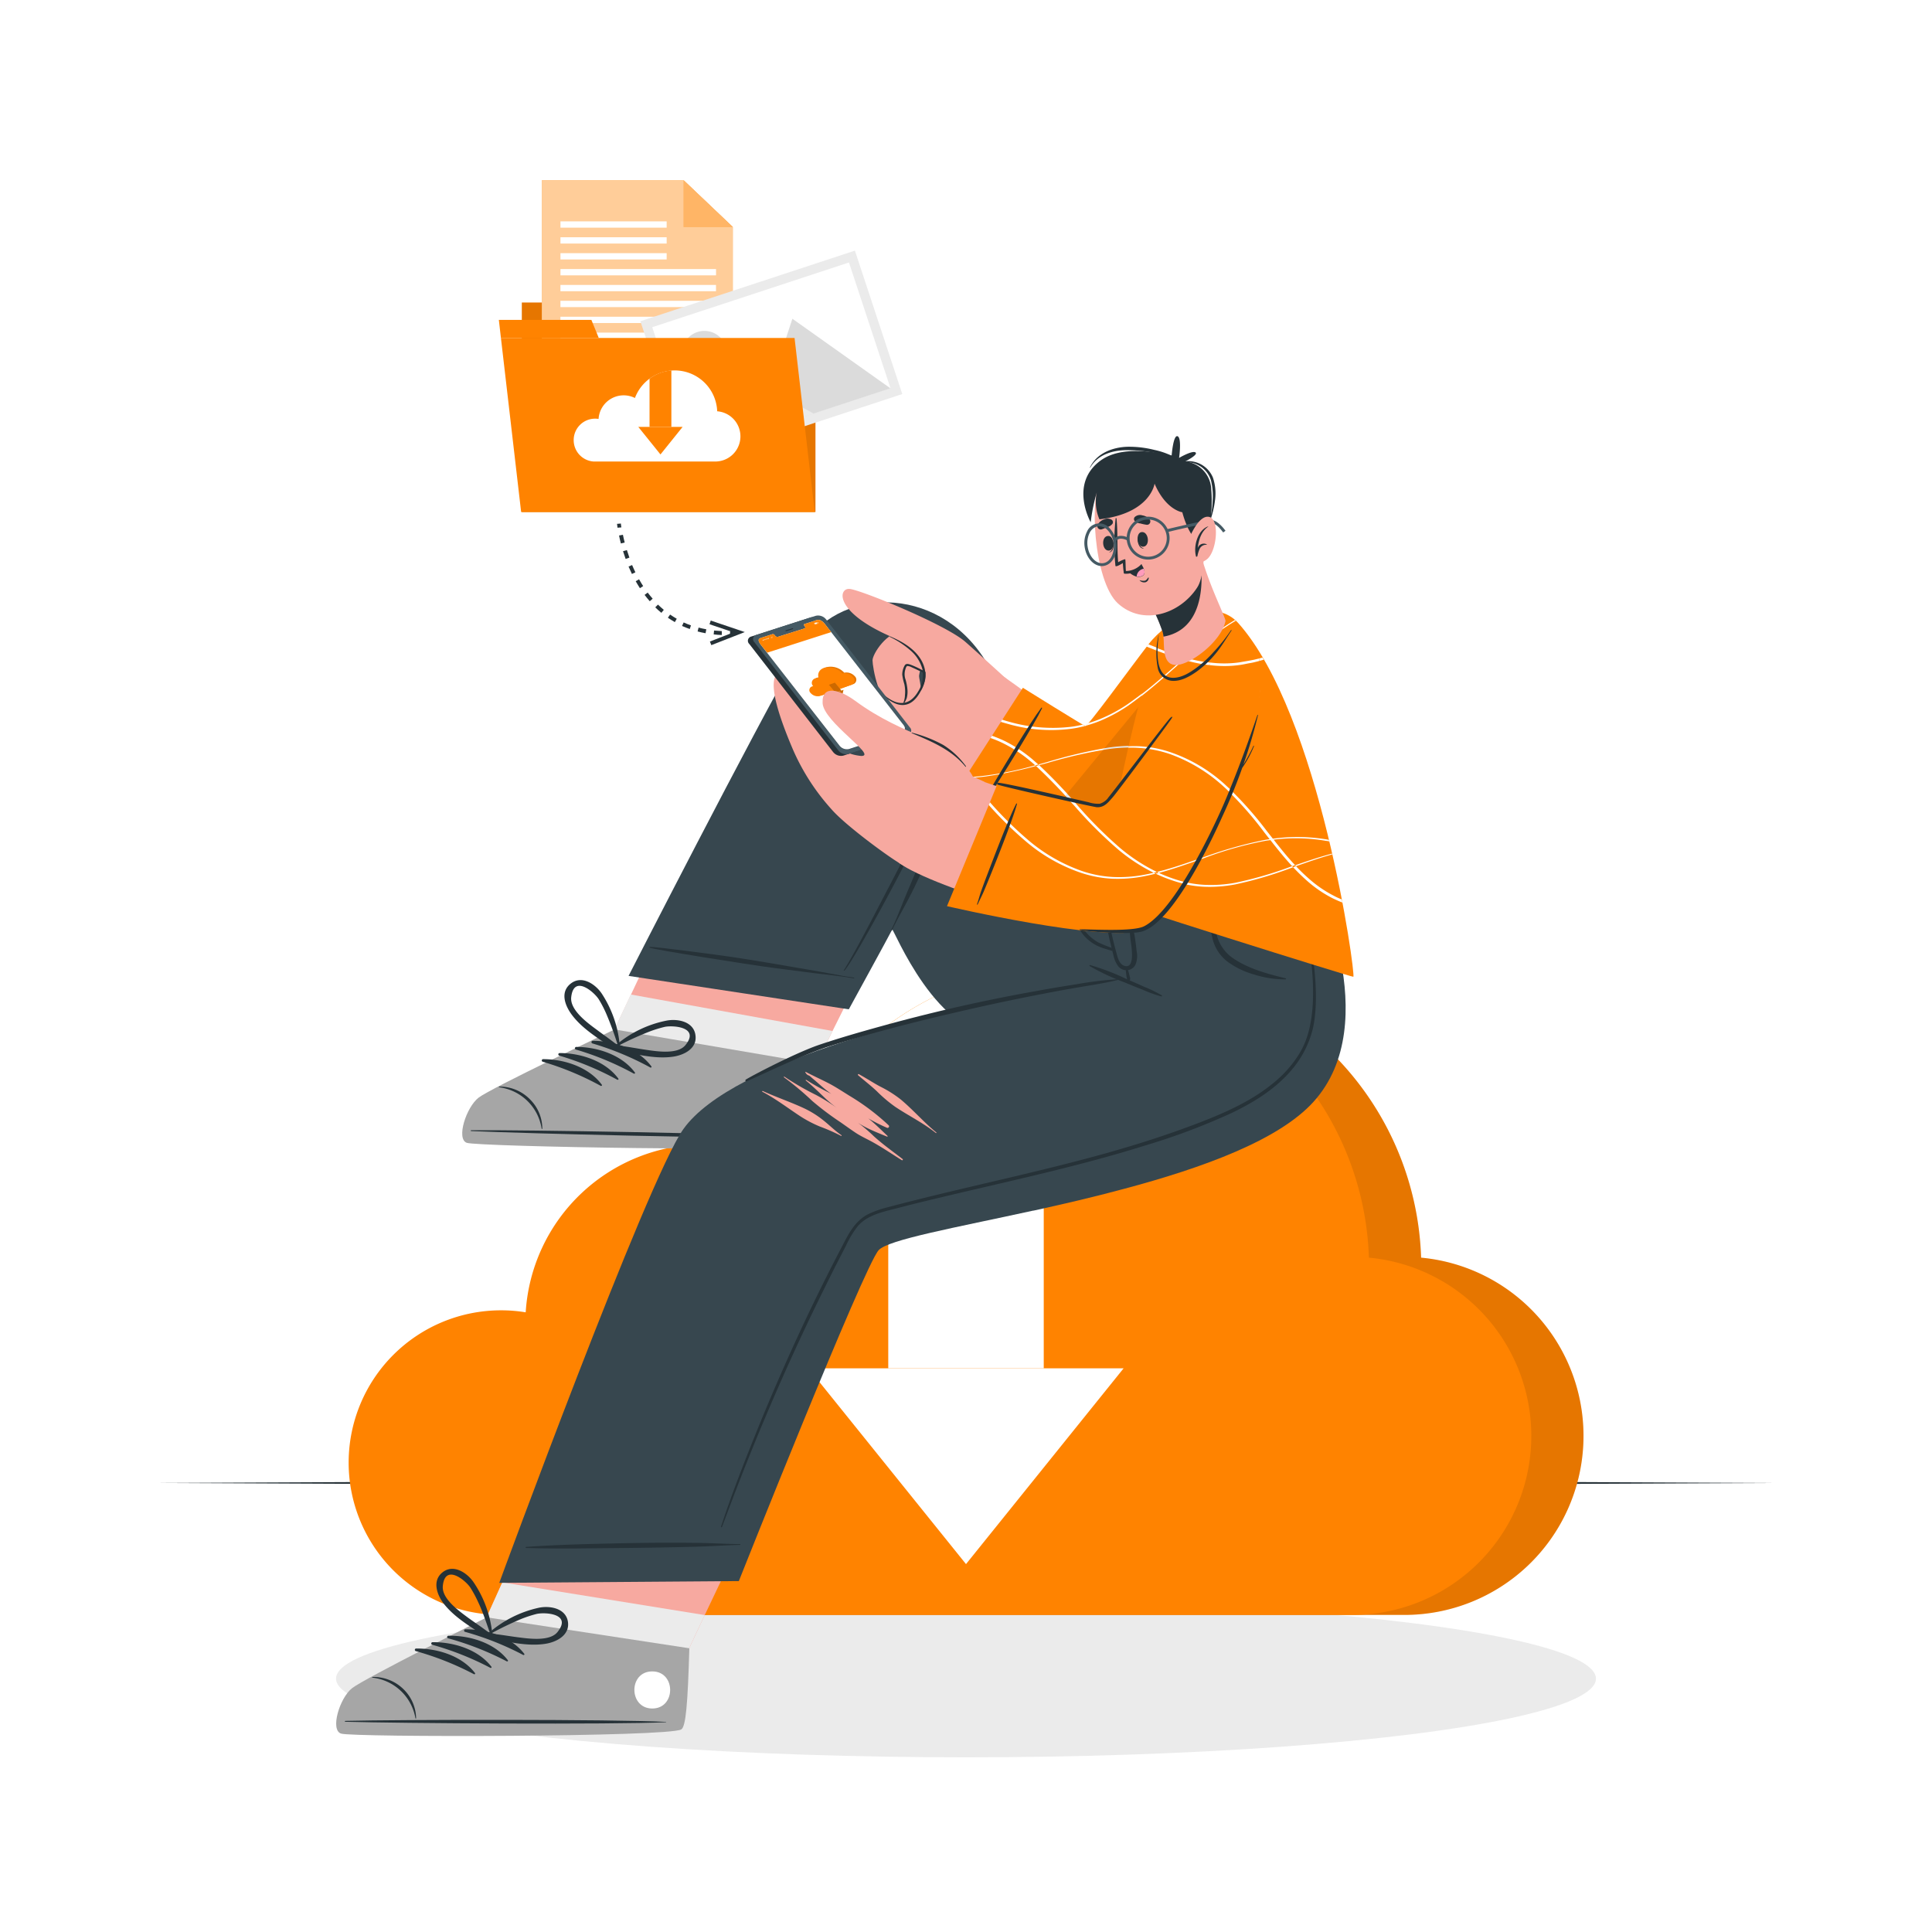 <svg class="animated" id="freepik_stories-download" xmlns="http://www.w3.org/2000/svg" viewBox="0 0 500 500" version="1.1" xmlns:xlink="http://www.w3.org/1999/xlink" xmlns:svgjs="http://svgjs.com/svgjs"><style>svg#freepik_stories-download:not(.animated) .animable {opacity: 0;}svg#freepik_stories-download.animated #freepik--background-complete--inject-8 {animation: 1s 1 forwards cubic-bezier(.36,-0.01,.5,1.38) lightSpeedLeft,6s Infinite  linear shake;animation-delay: 0s,1s;}svg#freepik_stories-download.animated #freepik--Shadows--inject-8 {animation: 1s 1 forwards cubic-bezier(.36,-0.01,.5,1.38) lightSpeedLeft;animation-delay: 0s;}svg#freepik_stories-download.animated #freepik--Floor--inject-8 {animation: 1s 1 forwards cubic-bezier(.36,-0.01,.5,1.38) zoomIn;animation-delay: 0s;}svg#freepik_stories-download.animated #freepik--Plant--inject-8 {animation: 1s 1 forwards cubic-bezier(.36,-0.01,.5,1.38) zoomOut;animation-delay: 0s;}svg#freepik_stories-download.animated #freepik--Cloud--inject-8 {animation: 0.5s 1 forwards cubic-bezier(.36,-0.01,.5,1.38) slideDown,1.5s Infinite  linear floating;animation-delay: 0s,0.5s;}svg#freepik_stories-download.animated #freepik--Files--inject-8 {animation: 0.5s 1 forwards cubic-bezier(.36,-0.01,.5,1.38) lightSpeedRight,1.5s Infinite  linear floating;animation-delay: 0s,0.5s;}svg#freepik_stories-download.animated #freepik--Character--inject-8 {animation: 0.5s 1 forwards cubic-bezier(.36,-0.01,.5,1.38) zoomOut,1.5s Infinite  linear floating;animation-delay: 0s,0.5s;}            @keyframes lightSpeedLeft {              from {                transform: translate3d(-50%, 0, 0) skewX(20deg);                opacity: 0;              }              60% {                transform: skewX(-10deg);                opacity: 1;              }              80% {                transform: skewX(2deg);              }              to {                opacity: 1;                transform: translate3d(0, 0, 0);              }            }                    @keyframes shake {                10%, 90% {                    transform: translate3d(-1px, 0, 0);                  }                  20%, 80% {                    transform: translate3d(2px, 0, 0);                  }                  30%, 50%, 70% {                    transform: translate3d(-4px, 0, 0);                  }                  40%, 60% {                    transform: translate3d(4px, 0, 0);                  }            }                    @keyframes zoomIn {                0% {                    opacity: 0;                    transform: scale(0.5);                }                100% {                    opacity: 1;                    transform: scale(1);                }            }                    @keyframes zoomOut {                0% {                    opacity: 0;                    transform: scale(1.5);                }                100% {                    opacity: 1;                    transform: scale(1);                }            }                    @keyframes slideDown {                0% {                    opacity: 0;                    transform: translateY(-30px);                }                100% {                    opacity: 1;                    transform: translateY(0);                }            }                    @keyframes floating {                0% {                    opacity: 1;                    transform: translateY(0px);                }                50% {                    transform: translateY(-10px);                }                100% {                    opacity: 1;                    transform: translateY(0px);                }            }                    @keyframes lightSpeedRight {              from {                transform: translate3d(50%, 0, 0) skewX(-20deg);                opacity: 0;              }              60% {                transform: skewX(10deg);                opacity: 1;              }              80% {                transform: skewX(-2deg);              }              to {                opacity: 1;                transform: translate3d(0, 0, 0);              }            }        .animator-hidden { display: none; }</style><g id="freepik--background-complete--inject-8" class="animable animator-hidden" style="transform-origin: 247.26px 214.027px;"><path d="M85.57,307.17l-13.12.28-6.66.11c-2.23.05-4.47,0-6.7.06h-.44v-.45L58.59,296v-.5h.5l13.24.06c4.41,0,8.83.12,13.24.17h.28V296c0,1.9-.08,3.79-.13,5.66Zm0,0-.14-5.65c-.05-1.87-.11-3.71-.13-5.54l.27.27c-4.41.06-8.83.16-13.24.17l-13.24.06.5-.5-.05,11.19-.45-.44c2.18,0,4.36,0,6.55,0l6.58.11Z" style="fill: rgb(235, 235, 235); transform-origin: 72.22px 301.56px;" id="el9t7jcsu6ga" class="animable"></path><rect x="44.32" y="310.09" width="26.48" height="11.19" style="fill: rgb(235, 235, 235); transform-origin: 57.56px 315.685px;" id="el6wtjnja3no" class="animable"></rect><path d="M154.33,198.57l-13.12.28-6.66.11c-2.23,0-4.47,0-6.7,0h-.44v-.45l-.06-11.19v-.5h.5l13.24.06c4.42,0,8.83.11,13.24.17h.28v.27c0,1.9-.09,3.78-.14,5.65Zm0,0-.14-5.66c0-1.86-.11-3.7-.13-5.53l.27.27c-4.41,0-8.82.16-13.24.16l-13.24.07.5-.5,0,11.19-.45-.45c2.18,0,4.36,0,6.55.06l6.58.11Z" style="fill: rgb(235, 235, 235); transform-origin: 140.98px 192.89px;" id="elrg8qhhtsw8" class="animable"></path><rect x="113.08" y="201.49" width="26.48" height="11.19" style="fill: rgb(235, 235, 235); transform-origin: 126.32px 207.085px;" id="elkkx6wgwvuv8" class="animable"></rect><path d="M355.44,136.19l-13.13.28-6.66.11c-2.22,0-4.46,0-6.69.06h-.45v-.45L328.46,125v-.5h.5l13.24.06c4.41,0,8.82.12,13.24.17h.27V125c0,1.9-.08,3.79-.13,5.65Zm0,0-.14-5.65c-.05-1.87-.12-3.71-.13-5.54l.27.27c-4.42,0-8.83.16-13.24.17L329,125.5l.5-.5-.06,11.19-.44-.45c2.18,0,4.36,0,6.54.06l6.58.11Z" style="fill: rgb(235, 235, 235); transform-origin: 342.085px 130.57px;" id="el4vutce15h3" class="animable"></path><path d="M124.85,198.57l-13.13.28-6.66.11c-2.22,0-4.46,0-6.69,0h-.45v-.45l0-11.19v-.5h.51l13.24.06c4.41,0,8.82.11,13.24.17h.27v.27c0,1.9-.09,3.78-.13,5.65Zm0,0-.14-5.66c0-1.86-.12-3.7-.14-5.53l.28.27c-4.42,0-8.83.16-13.24.16l-13.24.07.5-.5-.06,11.19-.44-.45c2.18,0,4.35,0,6.54.06l6.58.11Z" style="fill: rgb(235, 235, 235); transform-origin: 111.55px 192.89px;" id="elqofjatffyc" class="animable"></path><path d="M436.32,268.08l-13.12.28-6.66.11c-2.23,0-4.47,0-6.7,0h-.44v-.45l-.06-11.19v-.5h.5l13.24.06c4.42,0,8.83.11,13.24.16h.28v.27c0,1.9-.09,3.78-.13,5.65Zm0,0-.14-5.66c0-1.86-.11-3.7-.13-5.53l.27.27c-4.41,0-8.82.16-13.24.16l-13.24.07.5-.5,0,11.19-.45-.45c2.18,0,4.36,0,6.55.06l6.58.11Z" style="fill: rgb(235, 235, 235); transform-origin: 422.97px 262.4px;" id="el5qmf64f3o1" class="animable"></path><rect x="422.08" y="271.87" width="26.48" height="11.19" style="fill: rgb(235, 235, 235); transform-origin: 435.32px 277.465px;" id="elffyx9s07dyq" class="animable"></rect><path d="M440.91,66.89l-13.13.28-6.66.11c-2.22,0-4.46,0-6.69,0H414v-.45l-.05-11.19v-.5h.5l13.24.06c4.41,0,8.83.11,13.24.17h.27v.27c0,1.9-.08,3.79-.13,5.65Zm0,0-.14-5.66c0-1.86-.11-3.7-.13-5.53l.27.27c-4.41.05-8.83.16-13.24.17l-13.24.06.5-.5-.06,11.19-.44-.45c2.18,0,4.36,0,6.54.06l6.58.11Z" style="fill: rgb(235, 235, 235); transform-origin: 427.575px 61.21px;" id="el1dr4sb6b7yg" class="animable"></path><rect x="429.2" y="69.81" width="26.48" height="11.19" style="fill: rgb(235, 235, 235); transform-origin: 442.44px 75.405px;" id="elr2jb1ailtsj" class="animable"></rect><rect x="44.32" y="55.7" width="26.48" height="11.19" style="fill: rgb(235, 235, 235); transform-origin: 57.56px 61.295px;" id="el1k4ozyxj98p" class="animable"></rect><polygon points="139.93 358.17 42.76 358.17 38.84 280.86 143.85 280.86 139.93 358.17" style="fill: rgb(235, 235, 235); transform-origin: 91.345px 319.515px;" id="elx26djhagdv" class="animable"></polygon><path d="M50.36,289.41h82l-1.48,26.84H52.08Zm81,.95h-80L53,315.3h77Z" style="fill: rgb(199, 199, 199); transform-origin: 91.36px 302.83px;" id="elzbxs8zrdm1c" class="animable"></path><path d="M52,322.9h77l-1.21,24.22H53.54Zm76,1H53l1.4,22.32h72.43Z" style="fill: rgb(199, 199, 199); transform-origin: 90.5px 335.01px;" id="el2zzunxptwma" class="animable"></path><path d="M83.05,299.26H98l-.84,6.48H83.88Zm13.82.95H84.13l.59,4.57H96.28Z" style="fill: rgb(199, 199, 199); transform-origin: 90.525px 302.5px;" id="el8kp0sjic6ou" class="animable"></path><path d="M83.05,331.77H98l-.84,6.48H83.88Zm13.82,1H84.13l.59,4.58H96.28Z" style="fill: rgb(199, 199, 199); transform-origin: 90.525px 335.01px;" id="elywgxzdgt9ui" class="animable"></path><polygon points="123.04 358.17 124.22 366.59 126.6 383.51 131.25 383.51 131.25 358.17 123.04 358.17" style="fill: rgb(235, 235, 235); transform-origin: 127.145px 370.84px;" id="el8d7bodxb1jg" class="animable"></polygon><polygon points="123.04 358.17 124.22 366.59 131.25 366.59 131.25 358.17 123.04 358.17" style="fill: rgb(199, 199, 199); transform-origin: 127.145px 362.38px;" id="elnpl7ssu64us" class="animable"></polygon><polygon points="59.65 358.17 58.47 366.59 56.09 383.51 51.44 383.51 51.44 358.17 59.65 358.17" style="fill: rgb(235, 235, 235); transform-origin: 55.545px 370.84px;" id="elb2l06z2aelv" class="animable"></polygon><polygon points="59.65 358.17 58.47 366.59 51.44 366.59 51.44 358.17 59.65 358.17" style="fill: rgb(199, 199, 199); transform-origin: 55.545px 362.38px;" id="el7ihac0ewtfd" class="animable"></polygon><polygon points="153.01 130.56 116.57 158.34 80.92 111.56 107.97 90.94 117.36 83.78 124.15 92.7 153.01 130.56" style="fill: rgb(235, 235, 235); transform-origin: 116.965px 121.06px;" id="elb9rjyb96jug" class="animable"></polygon><g id="elodo99z2rt6o"><rect x="87.09" y="105.23" width="37.33" height="1.51" style="fill: rgb(219, 219, 219); transform-origin: 105.755px 105.985px; transform: rotate(142.68deg);" class="animable" id="el4w94ifia6ud"></rect></g><g id="el1qv22r7hhqsh"><rect x="89.4" y="108.26" width="37.33" height="1.51" style="fill: rgb(219, 219, 219); transform-origin: 108.065px 109.015px; transform: rotate(142.68deg);" class="animable" id="eljkswk2e7f1"></rect></g><g id="eltbotf49c2rr"><rect x="91.71" y="111.29" width="37.33" height="1.51" style="fill: rgb(219, 219, 219); transform-origin: 110.375px 112.045px; transform: rotate(142.68deg);" class="animable" id="elbkd4epinqru"></rect></g><g id="elpnwb64y0ln"><rect x="94.02" y="114.33" width="37.33" height="1.51" style="fill: rgb(219, 219, 219); transform-origin: 112.685px 115.085px; transform: rotate(142.68deg);" class="animable" id="elm2i277nlgsf"></rect></g><g id="el17iravny3md"><rect x="96.34" y="117.36" width="37.33" height="1.51" style="fill: rgb(219, 219, 219); transform-origin: 115.005px 118.115px; transform: rotate(-217.326deg);" class="animable" id="elues8alzgwiq"></rect></g><g id="elbdgmia98x8c"><rect x="98.65" y="120.39" width="37.33" height="1.51" style="fill: rgb(219, 219, 219); transform-origin: 117.315px 121.145px; transform: rotate(142.68deg);" class="animable" id="eleokv9wdcqwi"></rect></g><g id="elpuv1usnbn7l"><rect x="100.96" y="123.42" width="37.33" height="1.51" style="fill: rgb(219, 219, 219); transform-origin: 119.625px 124.175px; transform: rotate(142.68deg);" class="animable" id="el5ck8zosjfnp"></rect></g><g id="el4ghjzencj82"><rect x="103.27" y="126.45" width="37.33" height="1.51" style="fill: rgb(219, 219, 219); transform-origin: 121.935px 127.205px; transform: rotate(142.68deg);" class="animable" id="elot3anlut88"></rect></g><g id="elbyddhflm3ln"><rect x="105.58" y="129.49" width="37.33" height="1.51" style="fill: rgb(219, 219, 219); transform-origin: 124.245px 130.245px; transform: rotate(142.68deg);" class="animable" id="elq92p2sv99m"></rect></g><g id="el97x6l68g1i"><rect x="107.89" y="132.52" width="37.33" height="1.51" style="fill: rgb(219, 219, 219); transform-origin: 126.555px 133.275px; transform: rotate(142.68deg);" class="animable" id="el7mvkn561or"></rect></g><g id="elas28ide6zhm"><rect x="110.2" y="135.55" width="37.33" height="1.51" style="fill: rgb(219, 219, 219); transform-origin: 128.865px 136.305px; transform: rotate(142.68deg);" class="animable" id="elle535j5hux"></rect></g><g id="el599taogjsnu"><rect x="112.51" y="138.58" width="37.33" height="1.51" style="fill: rgb(219, 219, 219); transform-origin: 131.175px 139.335px; transform: rotate(-217.326deg);" class="animable" id="elxwy3rn4so0h"></rect></g><polygon points="172.82 145.08 127.42 151.24 119.5 92.96 153.22 88.38 166.41 97.9 172.82 145.08" style="fill: rgb(235, 235, 235); transform-origin: 146.16px 119.81px;" id="el9erpf82zgps" class="animable"></polygon><polygon points="153.22 88.38 166.41 97.9 154.72 99.49 153.22 88.38" style="fill: rgb(219, 219, 219); transform-origin: 159.815px 93.935px;" id="el69tzkcfubg3" class="animable"></polygon><g id="el1az0xx9a07gj"><rect x="125.25" y="100.42" width="25.47" height="1.51" style="fill: rgb(219, 219, 219); transform-origin: 137.985px 101.175px; transform: rotate(-187.481deg);" class="animable" id="elyma61ts9929"></rect></g><g id="elwggzc9j1ga"><rect x="125.76" y="104.19" width="25.47" height="1.51" style="fill: rgb(219, 219, 219); transform-origin: 138.495px 104.945px; transform: rotate(172.27deg);" class="animable" id="elvje30ihhb6c"></rect></g><g id="elkzk5x3qvcpo"><rect x="126.27" y="107.97" width="25.47" height="1.51" style="fill: rgb(219, 219, 219); transform-origin: 139.005px 108.725px; transform: rotate(-187.481deg);" class="animable" id="eln5fgdxil5d"></rect></g><g id="el73aj0p9c72y"><rect x="126.73" y="110.95" width="37.33" height="1.51" style="fill: rgb(219, 219, 219); transform-origin: 145.395px 111.705px; transform: rotate(172.27deg);" class="animable" id="ely19rygfme7q"></rect></g><g id="eln3ynwmcr0a"><rect x="127.24" y="114.73" width="37.33" height="1.51" style="fill: rgb(219, 219, 219); transform-origin: 145.905px 115.485px; transform: rotate(172.27deg);" class="animable" id="el2odwy170wjw"></rect></g><g id="eldwpywr9p766"><rect x="127.76" y="118.51" width="37.33" height="1.51" style="fill: rgb(219, 219, 219); transform-origin: 146.425px 119.265px; transform: rotate(172.27deg);" class="animable" id="elyxqhvzbuh2b"></rect></g><g id="eli6wc50u6brq"><rect x="128.27" y="122.28" width="37.33" height="1.51" style="fill: rgb(219, 219, 219); transform-origin: 146.935px 123.035px; transform: rotate(172.27deg);" class="animable" id="ela9haeo4xi7m"></rect></g><g id="elbbpricg4zp6"><rect x="128.78" y="126.06" width="37.33" height="1.51" style="fill: rgb(219, 219, 219); transform-origin: 147.445px 126.815px; transform: rotate(172.27deg);" class="animable" id="elkec3fc0sk0g"></rect></g><g id="elfotrz0e4amd"><rect x="129.3" y="129.84" width="37.33" height="1.51" style="fill: rgb(219, 219, 219); transform-origin: 147.965px 130.595px; transform: rotate(172.27deg);" class="animable" id="elkfpjnx1wbq"></rect></g><g id="elbfue39ao50f"><rect x="129.81" y="133.62" width="37.33" height="1.51" style="fill: rgb(219, 219, 219); transform-origin: 148.475px 134.375px; transform: rotate(172.27deg);" class="animable" id="elzeudo6y1a6"></rect></g><g id="elapukhvgnncv"><rect x="130.32" y="137.39" width="37.33" height="1.51" style="fill: rgb(219, 219, 219); transform-origin: 148.985px 138.145px; transform: rotate(172.27deg);" class="animable" id="eljf4hwmgpwk"></rect></g><g id="el838rcibt9lx"><rect x="130.83" y="141.17" width="37.33" height="1.51" style="fill: rgb(219, 219, 219); transform-origin: 149.495px 141.925px; transform: rotate(172.27deg);" class="animable" id="el6hqk4wadpmi"></rect></g><g id="elgpreewji1k5"><circle cx="383.31" cy="90.99" r="37.64" style="fill: rgb(235, 235, 235); transform-origin: 383.31px 90.99px; transform: rotate(-80.89deg);" class="animable" id="elc3plhaiivj9"></circle></g><g id="eltwlkm8awrm"><circle cx="385.03" cy="91.83" r="35.91" style="fill: rgb(219, 219, 219); transform-origin: 385.03px 91.83px; transform: rotate(-9.11deg);" class="animable" id="el3rmvxu5nvt9"></circle></g><g id="elz9cap9tv4r"><circle cx="385.03" cy="91.83" r="33.64" style="fill: rgb(255, 255, 255); transform-origin: 385.03px 91.83px; transform: rotate(-51.3deg);" class="animable" id="el5p9nivyl53m"></circle></g><g id="elfodb7fhsumo"><path d="M417.92,84.69c-15.33,9.28-40.51,24.51-54.58,32.86a33.63,33.63,0,0,1-9.19-12.37L400.69,62A33.73,33.73,0,0,1,417.92,84.69Z" style="fill: rgb(235, 235, 235); opacity: 0.5; transform-origin: 386.035px 89.775px;" class="animable" id="elywodh8g1xd"></path></g><g id="elyz8cbte83"><path d="M418.65,93a33,33,0,0,1-2.22,10.93l-42,19.85a32.81,32.81,0,0,1-5.3-2.28C381.84,114.18,405,100.85,418.65,93Z" style="fill: rgb(235, 235, 235); opacity: 0.5; transform-origin: 393.89px 108.39px;" class="animable" id="elrwpmu0shvck"></path></g><rect x="384.71" y="60.62" width="0.65" height="5.1" style="fill: rgb(199, 199, 199); transform-origin: 385.035px 63.17px;" id="elfpuh8k6utog" class="animable"></rect><g id="el5z4n7helzna"><rect x="370.38" y="64.46" width="0.65" height="5.1" style="fill: rgb(199, 199, 199); transform-origin: 370.705px 67.01px; transform: rotate(-30deg);" class="animable" id="elm91dtqi5ij"></rect></g><g id="el47fq88asmpt"><rect x="359.89" y="74.95" width="0.65" height="5.1" style="fill: rgb(199, 199, 199); transform-origin: 360.215px 77.5px; transform: rotate(-60deg);" class="animable" id="elc5lg99n8bg"></rect></g><rect x="353.83" y="91.5" width="5.1" height="0.65" style="fill: rgb(199, 199, 199); transform-origin: 356.38px 91.825px;" id="elszgf8swc22" class="animable"></rect><g id="el159vwjlzpfy"><rect x="357.67" y="105.83" width="5.1" height="0.65" style="fill: rgb(199, 199, 199); transform-origin: 360.22px 106.155px; transform: rotate(-30deg);" class="animable" id="eld8ptcjiel7n"></rect></g><g id="elr5rs8q2mcfj"><rect x="368.16" y="116.32" width="5.1" height="0.65" style="fill: rgb(199, 199, 199); transform-origin: 370.71px 116.645px; transform: rotate(-60.04deg);" class="animable" id="el1ouwk8ahz6th"></rect></g><rect x="384.71" y="117.93" width="0.65" height="5.1" style="fill: rgb(199, 199, 199); transform-origin: 385.035px 120.48px;" id="elwzj2o9d2u2l" class="animable"></rect><g id="eltpni4wwy9f"><rect x="399.03" y="114.09" width="0.65" height="5.1" style="fill: rgb(199, 199, 199); transform-origin: 399.355px 116.64px; transform: rotate(-30deg);" class="animable" id="el7w0t1oe8ki7"></rect></g><g id="elc2o7noam8sd"><rect x="409.52" y="103.6" width="0.65" height="5.1" style="fill: rgb(199, 199, 199); transform-origin: 409.845px 106.15px; transform: rotate(-60deg);" class="animable" id="eloiuv7v40xy"></rect></g><rect x="411.14" y="91.5" width="5.1" height="0.65" style="fill: rgb(199, 199, 199); transform-origin: 413.69px 91.825px;" id="el30utfl0m1vq" class="animable"></rect><g id="elk73bknjl43l"><rect x="407.3" y="77.18" width="5.1" height="0.65" style="fill: rgb(199, 199, 199); transform-origin: 409.85px 77.505px; transform: rotate(-30deg);" class="animable" id="el3ied9t8bubg"></rect></g><g id="el3ev43ggoybg"><rect x="396.81" y="66.69" width="5.1" height="0.65" style="fill: rgb(199, 199, 199); transform-origin: 399.36px 67.015px; transform: rotate(-60.03deg);" class="animable" id="el2luupzbqtqy"></rect></g><polygon points="385.52 62.93 386.63 94.1 383.44 94.06 384.66 62.92 385.52 62.93" style="fill: rgb(199, 199, 199); transform-origin: 385.035px 78.51px;" id="eliqjzmq8mx4" class="animable"></polygon><polygon points="404.93 80.96 383.97 94.34 382.44 91.54 404.52 80.2 404.93 80.96" style="fill: rgb(166, 166, 166); transform-origin: 393.685px 87.27px;" id="eliha4a7qiye" class="animable"></polygon><path d="M386.12,91.83A1.09,1.09,0,1,1,385,90.74,1.09,1.09,0,0,1,386.12,91.83Z" style="fill: rgb(199, 199, 199); transform-origin: 385.03px 91.83px;" id="elbb6rv662jx9" class="animable"></path></g><g id="freepik--Shadows--inject-8" class="animable" style="transform-origin: 250px 434.43px;"><ellipse cx="250" cy="434.43" rx="163.03" ry="20.36" style="fill: rgb(235, 235, 235); transform-origin: 250px 434.43px;" id="elv3rh00uceu" class="animable"></ellipse></g><g id="freepik--Floor--inject-8" class="animable" style="transform-origin: 249.995px 383.79px;"><polygon points="40.8 383.79 93.1 383.55 145.4 383.46 250 383.29 354.6 383.46 406.9 383.55 459.19 383.79 406.9 384.03 354.6 384.12 250 384.29 145.4 384.12 93.1 384.03 40.8 383.79" style="fill: rgb(38, 50, 56); transform-origin: 249.995px 383.79px;" id="elxmwphv8wof" class="animable"></polygon></g><g id="freepik--Plant--inject-8" class="animable animator-hidden" style="transform-origin: 417.45px 283.84px;"><path d="M414.82,229.56s-21.67-3-16.61-29.2C398.21,200.36,422.43,205.8,414.82,229.56Z" style="fill: #FF8300; transform-origin: 406.872px 214.96px;" id="elx07g7dut0lm" class="animable"></path><g id="el5lxglcf50i"><path d="M414.82,229.56s-21.67-3-16.61-29.2C398.21,200.36,422.43,205.8,414.82,229.56Z" style="opacity: 0.1; transform-origin: 406.872px 214.96px;" class="animable" id="elkb57towj24"></path></g><path d="M413.73,224.09c-.43-1.32-.93-2.62-1.48-3.89l-.06-.5-.09-1.08q-.09-1.17-.15-2.34c-.09-1.57-.19-3.13-.22-4.7,0-.08-.13-.08-.13,0,0,1.56,0,3.13,0,4.69,0,.79.08,1.57.13,2.35,0,.17,0,.35,0,.52a46,46,0,0,0-4.35-7.43c-.74-1-1.53-2-2.37-3s-1.77-1.93-2.65-2.9c-.05-.07-.15,0-.09.09a39.71,39.71,0,0,1,4.18,5.55c.66,1,1.28,2,1.87,3.06l-.2-.08-.77-.31-1.77-.67c-1.17-.43-2.33-.85-3.49-1.29-.07,0-.12.09,0,.12,1.15.46,2.29.94,3.43,1.43l1.68.73.85.35a3,3,0,0,0,.57.2c.44.78.87,1.57,1.27,2.37a57.11,57.11,0,0,1,2.65,6.25c.05.15.1.3.16.45a13.21,13.21,0,0,0-1.78-.86l-2.24-1c-1.52-.7-3-1.41-4.49-2.23-.07,0-.14.07-.06.11,1.49.82,2.95,1.68,4.44,2.49.74.41,1.49.8,2.26,1.17a7.15,7.15,0,0,0,2,.82,25.37,25.37,0,0,1,1.42,6.14c.24,3,.22,5.94.29,8.91,0,0,.07,0,.08,0,.21-2.69.33-5.41.34-8.11A23.61,23.61,0,0,0,413.73,224.09Z" style="fill: rgb(38, 50, 56); transform-origin: 408.489px 222.696px;" id="el4vxpyinucvh" class="animable"></path><path d="M410.39,208.71a26.33,26.33,0,0,0-.22,4.61,0,0,0,0,0,.07,0c.09-1.53.1-3,.28-4.58C410.53,208.66,410.4,208.63,410.39,208.71Z" style="fill: rgb(38, 50, 56); transform-origin: 410.335px 210.991px;" id="eljhr0oij6eg" class="animable"></path><path d="M404.19,210a16.69,16.69,0,0,1-2.78-1.37c-.08-.05-.14.07-.07.12a10.9,10.9,0,0,0,2.82,1.34S404.24,210,404.19,210Z" style="fill: rgb(38, 50, 56); transform-origin: 402.758px 209.354px;" id="elwc63rdgy1q" class="animable"></path><path d="M415.51,271.09c0-2.39-.06-4.79-.09-7.18q-.06-11.94-.25-23.86-.17-9.48-.44-18.94s0-.06-.06-.08c0-1.73,0-3.45,0-5.18,0,0-.06-.06-.11-.06s-.1,0-.1.07l0,5.18s-.05,0-.05.07c-.32,11.24-.61,22.48-.67,33.72,0,2.28,0,4.57,0,6.85q-.12,11-.09,22c0,1.16,0,2.33,0,3.5,0,6.7.06,13.41.07,20.11,0,.36.4.54.82.56s1-.18,1-.59c0-7.39.05-14.79.05-22.18C415.53,280.41,415.55,275.75,415.51,271.09Z" style="fill: rgb(38, 50, 56); transform-origin: 414.617px 261.821px;" id="ellao093b5fmp" class="animable"></path><path d="M406.46,263.82s-10.42-7.73-20.31-2.51-11.45,25.34-11.45,25.34,14.53,2.07,23.68-6.63C407.19,271.62,406.46,263.82,406.46,263.82Z" style="fill: #FF8300; transform-origin: 390.587px 273.183px;" id="ellrtdi9tz9t" class="animable"></path><path d="M409.3,264.29a12.47,12.47,0,0,0-6-.79,9.23,9.23,0,0,0-1.28-.12l-1.47-.11-3-.22c-2.06-.15-4.12-.28-6.17-.48-.08,0-.09.12,0,.13,2,.26,4.06.55,6.09.75,1.05.11,2.1.22,3.15.29l.76.08c-.31.07-.62.14-.92.23a24.78,24.78,0,0,0-4.73,1.91c-.82.15-1.63.38-2.44.57-1.29.31-2.57.64-3.85,1-2.54.67-5,1.41-7.55,2.14a.07.07,0,0,0,0,.13c2.51-.61,5-1.18,7.54-1.78l3.67-.88,1-.22a30.72,30.72,0,0,0-7.41,6.44,39.88,39.88,0,0,0-5.15,8.13c0,.07.07.14.11.07a39.77,39.77,0,0,1,6.23-8.18c0,.14-.09.28-.13.41-.2.62-.39,1.23-.58,1.85-.39,1.22-.78,2.45-1.15,3.68a.07.07,0,0,0,.13,0c.44-1.19.86-2.39,1.28-3.59.2-.58.41-1.17.62-1.76l.31-.91c0-.1.07-.19.1-.28a34.42,34.42,0,0,1,3.7-3.15,27.85,27.85,0,0,1,5.53-3.18c0,.18-.07.37-.11.54l-.3,1.42c-.21,1-.4,2-.59,3-.39,2-.64,4.06-1,6.08,0,.08.11.11.12,0,.47-2,1.07-4,1.53-6.06.22-1,.45-2,.66-3.05.1-.48.2-1,.29-1.43a7.49,7.49,0,0,0,.15-.8c.19-.08.37-.16.57-.23a16.34,16.34,0,0,1,8.67-1.19,8.49,8.49,0,0,1,6.27,5,.21.21,0,0,0,.4-.14A8,8,0,0,0,409.3,264.29Z" style="fill: rgb(38, 50, 56); transform-origin: 397.951px 272.08px;" id="elcljd7qsryri" class="animable"></path><path d="M393.35,272.88c-.3,1.32-.59,2.64-.88,4a28.52,28.52,0,0,0-.73,3.86c0,.05.07.05.08,0a30.28,30.28,0,0,0,.89-3.88c.25-1.31.51-2.61.76-3.92C393.49,272.83,393.36,272.8,393.35,272.88Z" style="fill: rgb(38, 50, 56); transform-origin: 392.606px 276.806px;" id="ell23gecawpm" class="animable"></path><path d="M383.26,276.24c-1.32.67-2.61,1.44-4,2-.08,0,0,.16.06.12,1.33-.67,2.71-1.26,4-2.06C383.33,276.27,383.3,276.22,383.26,276.24Z" style="fill: rgb(38, 50, 56); transform-origin: 381.274px 277.301px;" id="elh4i1hz73gza" class="animable"></path><path d="M408.81,249.63s-12.74.81-18.67-7.59-4.6-20.4-4.6-20.4,13.39,1.63,18.7,7.66S408.81,249.63,408.81,249.63Z" style="fill: #FF8300; transform-origin: 397.129px 235.646px;" id="elqg1jw361tb" class="animable"></path><path d="M414.79,262.2c-.45-1.36-1-2.71-1.51-4.05s-1-2.55-1.58-3.81a80.21,80.21,0,0,0-3.82-7.51c-.9-1.55-1.86-3.05-2.86-4.53,0-.23-.06-.45-.09-.68l-.18-1.18c-.13-.81-.27-1.61-.4-2.42-.3-1.76-.66-3.51-.94-5.27,0-.08-.15-.08-.13,0,.25,1.73.43,3.48.67,5.22.12.86.23,1.71.36,2.57l.15.92a93.48,93.48,0,0,0-6.3-8.17l-.93-1-.12-.3c-.1-.24-.19-.48-.28-.72-.19-.51-.37-1-.55-1.52-.36-1-.68-2-.95-3a.07.07,0,0,0-.13,0c.26,1.05.53,2.09.84,3.13.15.5.31,1,.49,1.48l.09.24c-1.63-1.77-3.33-3.48-5.05-5.17a.06.06,0,0,0-.09.09,92.12,92.12,0,0,1,9,11.06,8.1,8.1,0,0,0-.94-.24c-1-.19-2-.33-3-.45-2.08-.27-4.15-.53-6.22-.86-.08,0-.11.12,0,.13,2,.39,3.93.84,5.89,1.29.93.21,1.86.39,2.79.57a19,19,0,0,1,2.23.64l.63.88c.93,1.36,1.83,2.75,2.71,4.15l-1.3-.25c-1-.19-2-.37-3-.53-2-.32-3.89-.66-5.81-1.1a.07.07,0,1,0,0,.13c1.94.46,3.87,1,5.81,1.51.93.24,1.87.47,2.81.68l1.42.31a3.05,3.05,0,0,0,.57.09q2.79,4.53,5.23,9.26c.71,1.39,1.39,2.79,2.06,4.2s1.26,2.92,1.89,4.39C414.42,262.64,414.89,262.52,414.79,262.2Z" style="fill: rgb(38, 50, 56); transform-origin: 402.526px 244.467px;" id="elhov5v9dz93" class="animable"></path><path d="M401.75,232.92c-.25-1.21-.5-2.43-.77-3.64,0-.08-.15,0-.13,0,.24,1.2.47,2.39.69,3.59a35.8,35.8,0,0,0,.72,3.57s0,0,0,0A25.18,25.18,0,0,0,401.75,232.92Z" style="fill: rgb(38, 50, 56); transform-origin: 401.554px 232.842px;" id="elav57uv99jop" class="animable"></path><path d="M394.31,232.57a17.27,17.27,0,0,0-1.83-.77l-1-.38-.5-.2a2.5,2.5,0,0,1-.53-.23c-.1-.08-.16.09-.07.11a2.18,2.18,0,0,1,.55.22l.48.22.93.41a18.87,18.87,0,0,0,1.88.75C394.34,232.72,394.38,232.6,394.31,232.57Z" style="fill: rgb(38, 50, 56); transform-origin: 392.34px 231.835px;" id="elopmgb94tyug" class="animable"></path><path d="M421.85,239.61s7.71-14.4,19.44-16.63,18.91,9.84,18.91,9.84-8.56,10.93-19.32,12.83S421.85,239.61,421.85,239.61Z" style="fill: #FF8300; transform-origin: 441.025px 234.324px;" id="elpev7ydi8lg" class="animable"></path><path d="M449.15,229.44a31.53,31.53,0,0,0-9.2.11l.52-.29,2.61-1.34c1.8-.93,3.62-1.93,5.5-2.69a.07.07,0,1,0-.05-.12c-1.84.86-3.74,1.58-5.58,2.42-.92.43-1.83.87-2.72,1.34-.58.31-1.22.6-1.79,1a32.29,32.29,0,0,0-7.45,2.48c.48-.53,1-1.06,1.46-1.6,1.1-1.19,2.17-2.45,3.37-3.54.07-.06,0-.15-.09-.09-1.23,1.11-2.53,2.15-3.72,3.31-.58.56-1.13,1.14-1.67,1.74-.27.3-.53.61-.79.93a30.94,30.94,0,0,0-15.73,21.23c0,.08.1.13.13.05a35.5,35.5,0,0,1,8.62-14.6,33.86,33.86,0,0,1,15.72-9.09,34.43,34.43,0,0,1,10.84-1A.12.12,0,0,0,449.15,229.44Z" style="fill: rgb(38, 50, 56); transform-origin: 431.542px 239.755px;" id="elxyto0ptbo9" class="animable"></path><g id="elirrexhax5u"><path d="M460.2,232.82s-8.56,10.93-19.33,12.83c-8.21,1.46-15-2.82-17.7-4.93l-.6-1s5.56-4.69,16.06-7.39S460.2,232.82,460.2,232.82Z" style="opacity: 0.1; transform-origin: 441.385px 238.596px;" class="animable" id="elkxu1f3vke4f"></path></g><path d="M442.34,224.3a28,28,0,0,0-2.61,1.72,17.73,17.73,0,0,0-2.26,2.07c-.06.07,0,.15.1.1.78-.68,1.56-1.36,2.37-2a24.18,24.18,0,0,1,2.47-1.78C442.48,224.37,442.41,224.26,442.34,224.3Z" style="fill: rgb(38, 50, 56); transform-origin: 439.943px 226.249px;" id="elaz8mdmwpz08" class="animable"></path><path d="M448.77,226.74l-1.31.52-1.31.54c-.09,0,0,.19.05.15l1.31-.53,1.3-.56A.06.06,0,1,0,448.77,226.74Z" style="fill: rgb(38, 50, 56); transform-origin: 447.482px 227.346px;" id="elb9y2ayjdtj6" class="animable"></path><path d="M420.31,257.74S422.37,272,433.11,277,457,277,457,277,451.8,246.11,420.31,257.74Z" style="fill: #FF8300; transform-origin: 438.655px 267.172px;" id="el2wfr9n4vt5o" class="animable"></path><path d="M449.55,267.73c-1-.11-2-.28-3-.46l-1.44-.27c-.24-.05-.5-.11-.75-.15-.29-.27-.58-.55-.87-.81a43.37,43.37,0,0,0-6.58-4.76,35.58,35.58,0,0,0-3.93-2h.2l3.54.16c2.35.11,4.71.16,7.07.31.08,0,.08-.13,0-.13-2.36-.16-4.71-.42-7.08-.63l-3.43-.3-1.77-.16-.45,0c-.62-.23-1.24-.45-1.86-.64a16.78,16.78,0,0,0-9.1-.5c-2.7.69-5.4,2.46-6.1,5.31,0,.1.13.16.17.07,1-2.39,3.65-3.58,6-4.08a14.42,14.42,0,0,1,4.86-.09,12,12,0,0,0,.55,2.16c.29,1,.59,2,.89,3,.61,2,1.28,4,1.87,6a.07.07,0,0,0,.13,0c-.5-2-.92-4-1.4-6-.24-1-.49-2-.73-3a18.56,18.56,0,0,0-.54-2,26.31,26.31,0,0,1,2.79.66,42.88,42.88,0,0,1,4.86,1.78c.16,1,.39,2,.62,3,.3,1.26.62,2.51,1,3.74a.06.06,0,0,0,.12,0c0-.07,0-.15,0-.23h0c-.24-1.17-.5-2.34-.74-3.5-.2-.94-.38-1.89-.59-2.83,1.34.6,2.65,1.26,3.92,2,0,.3.1.59.14.86.08.49.16,1,.25,1.46.21,1.11.43,2.21.69,3.29a51.65,51.65,0,0,0,1.85,6.22.05.05,0,0,0,0,.08l.06.07c.05.06.12,0,.11-.06-.5-2.12-1.07-4.22-1.53-6.35-.23-1.06-.47-2.12-.68-3.18-.11-.54-.21-1.07-.31-1.6,0-.15,0-.32-.07-.48a46,46,0,0,1,4.18,2.79,45,45,0,0,1,6.41,5.85c.07.08.23,0,.15-.13a40.16,40.16,0,0,0-2.56-3.13c-.54-.58-1.1-1.14-1.67-1.68l.18,0,1.51.23c1,.13,2,.23,3,.34C449.6,267.87,449.63,267.74,449.55,267.73Z" style="fill: rgb(38, 50, 56); transform-origin: 431.798px 266.185px;" id="elglvmrxelytj" class="animable"></path><path d="M442,272.57h0l-.06-.37c0-.15-.11-.31-.13-.46h0c-.23-1-.41-1.91-.59-2.88,0-.07-.11-.05-.11,0a11.46,11.46,0,0,0,.82,3.73s.08,0,.07,0Z" style="fill: rgb(38, 50, 56); transform-origin: 441.555px 270.702px;" id="elwau8v15bpjp" class="animable"></path><path d="M433,272.35s0-.06-.07-.06c-.3-1.27-.59-2.54-.85-3.81-.14-.67-.28-1.34-.4-2-.07-.36-.14-.72-.2-1.09a3.2,3.2,0,0,0-.24-.92.07.07,0,0,0-.12,0,6.65,6.65,0,0,0,.27,1.92c.14.7.27,1.4.42,2.09.32,1.41.67,2.81,1.07,4.2,0,.08.15.06.14,0Z" style="fill: rgb(38, 50, 56); transform-origin: 432.07px 268.584px;" id="eliebb4xm2dd" class="animable"></path><path d="M448.57,263.62c-2-.27-3.92-.56-5.89-.8-.08,0-.12.12,0,.13,2,.29,3.93.54,5.89.79C448.62,263.75,448.66,263.63,448.57,263.62Z" style="fill: rgb(38, 50, 56); transform-origin: 445.614px 263.28px;" id="elikjd75e3l6" class="animable"></path><path d="M414.8,224.23s-6.57-28.84,24.42-40.51C439.22,183.72,447.8,221.68,414.8,224.23Z" style="fill: #FF8300; transform-origin: 427.221px 203.975px;" id="el6vob9yaaryb" class="animable"></path><path d="M421.49,207.87l.34-.2,1.75-1,3.59-2c2.37-1.32,4.7-2.7,7.08-4,.08,0,0-.15-.07-.11-2.38,1.29-4.81,2.51-7.21,3.78l-3.55,1.87L422,207c1-2,2.14-3.88,3.35-5.73,1.62-2.47,3.39-4.83,5.24-7.13a.1.1,0,1,0-.15-.14,48.87,48.87,0,0,0-7.17,8.78c0-.1,0-.2,0-.3,0-.72.06-1.43.07-2.15,0-1.41-.05-2.82,0-4.23,0-.08-.13-.08-.13,0-.06,1.38-.23,2.76-.3,4.15q-.06,1-.09,2.07c0,.38-.05.8,0,1.21q-1,1.53-1.83,3.09a55.33,55.33,0,0,0-2.77,5.81c0-.72-.07-1.44-.11-2.15-.1-1.58-.29-3.16-.36-4.74,0-.08-.13-.08-.13,0,0,1.58,0,3.16,0,4.74,0,.79.05,1.58.1,2.36l.06.89a50.89,50.89,0,0,0-2.34,7.92,85.09,85.09,0,0,0-1.16,8.71,0,0,0,0,0,0,0,48.18,48.18,0,0,1,1.65-7.77c.38-1.36.79-2.71,1.22-4.06,1.29-.6,2.53-1.36,3.77-2s2.6-1.42,3.89-2.13c2.58-1.42,5.17-2.86,7.83-4.11.08,0,0-.15-.07-.11-2.7,1.22-5.42,2.38-8.07,3.72-1.32.66-2.62,1.37-3.91,2.09-1.08.61-2.18,1.22-3.21,1.91.3-.89.61-1.79,1-2.67C419.25,212.58,420.31,210.19,421.49,207.87Z" style="fill: rgb(38, 50, 56); transform-origin: 424.282px 212.063px;" id="elqhy70svoguf" class="animable"></path><path d="M418.88,201.28c0-.08-.14-.08-.13,0,.11,1.65.17,3.29.34,4.93a.08.08,0,1,0,.15,0C419.18,204.56,419,202.93,418.88,201.28Z" style="fill: rgb(38, 50, 56); transform-origin: 418.997px 203.769px;" id="elln2elmmrflb" class="animable"></path><path d="M433.74,206.79c-1.94.78-3.9,1.52-5.83,2.33-.05,0,0,.11,0,.09,2-.74,3.89-1.53,5.84-2.29C433.86,206.88,433.82,206.76,433.74,206.79Z" style="fill: rgb(38, 50, 56); transform-origin: 430.853px 207.999px;" id="eloq8jskdgtb" class="animable"></path><path d="M436.68,193.49a53,53,0,0,0-5.51,2.95.08.08,0,0,0,.09.14c1.8-1.05,3.63-2.06,5.49-3C436.83,193.56,436.76,193.45,436.68,193.49Z" style="fill: rgb(38, 50, 56); transform-origin: 433.959px 195.037px;" id="elr738ygm0rms" class="animable"></path><rect x="391.53" y="286.6" width="44.69" height="47.11" style="fill: rgb(55, 71, 79); transform-origin: 413.875px 310.155px;" id="ellvznmav38oq" class="animable"></rect><rect x="388.45" y="303.27" width="2.29" height="80.69" style="fill: rgb(38, 50, 56); transform-origin: 389.595px 343.615px;" id="el8z94dydvca2" class="animable"></rect><rect x="436.76" y="303.27" width="2.29" height="80.69" style="fill: rgb(38, 50, 56); transform-origin: 437.905px 343.615px;" id="el2q6anbvuh7" class="animable"></rect><rect x="413.82" y="303.27" width="2.29" height="80.69" style="fill: rgb(38, 50, 56); transform-origin: 414.965px 343.615px;" id="el4l67nadp7t5" class="animable"></rect><rect x="389.59" y="330.69" width="48.31" height="6.52" style="fill: rgb(38, 50, 56); transform-origin: 413.745px 333.95px;" id="eltup0aj8865" class="animable"></rect></g><g id="freepik--Cloud--inject-8" class="animable" style="transform-origin: 250.02px 333.94px;"><path d="M103.73,378.52a39.43,39.43,0,0,0,36.48,39.31v.11H363.45a46.33,46.33,0,0,0,4.33-92.46A78.06,78.06,0,0,0,216.5,301.07a45.7,45.7,0,0,0-20.71-4.9,46.32,46.32,0,0,0-46.24,43.46,38.51,38.51,0,0,0-6.41-.52A39.42,39.42,0,0,0,103.73,378.52Z" style="fill: #FF8300; transform-origin: 256.77px 333.949px;" id="elfhkic3yztbf" class="animable"></path><g id="el8kfzd6u7d3v"><g style="opacity: 0.1; transform-origin: 256.77px 333.949px;" class="animable" id="eldkzo1sp1775"><path d="M103.73,378.52a39.43,39.43,0,0,0,36.48,39.31v.11H363.45a46.33,46.33,0,0,0,4.33-92.46A78.06,78.06,0,0,0,216.5,301.07a45.7,45.7,0,0,0-20.71-4.9,46.32,46.32,0,0,0-46.24,43.46,38.51,38.51,0,0,0-6.41-.52A39.42,39.42,0,0,0,103.73,378.52Z" id="el0vbo1xjoswcp" class="animable" style="transform-origin: 256.77px 333.949px;"></path></g></g><path d="M90.23,378.52a39.43,39.43,0,0,0,36.48,39.31v.11H349.94a46.33,46.33,0,0,0,4.33-92.46A78.05,78.05,0,0,0,203,301.07a45.7,45.7,0,0,0-20.71-4.9,46.32,46.32,0,0,0-46.24,43.46,38.6,38.6,0,0,0-6.41-.52A39.42,39.42,0,0,0,90.23,378.52Z" style="fill: #FF8300; transform-origin: 243.265px 333.94px;" id="elmow2slk7gf" class="animable"></path><path d="M270.12,250.2V354.12H229.88V265.24A77.62,77.62,0,0,1,270.12,250.2Z" style="fill: rgb(255, 255, 255); transform-origin: 250px 302.16px;" id="el8q6uzbmficw" class="animable"></path><polygon points="290.79 354.12 209.21 354.12 250 404.79 290.79 354.12" style="fill: rgb(255, 255, 255); transform-origin: 250px 379.455px;" id="el23v90fyww0h" class="animable"></polygon></g><g id="freepik--Files--inject-8" class="animable" style="transform-origin: 181.305px 106.8px;"><rect x="135.05" y="83.38" width="75.99" height="49.13" style="fill: #FF8300; transform-origin: 173.045px 107.945px;" id="elg8zdqled62b" class="animable"></rect><polygon points="158.99 78.29 135.05 78.29 135.05 83.38 160.37 83.38 158.99 78.29" style="fill: #FF8300; transform-origin: 147.71px 80.835px;" id="elcr7dnwlar0e" class="animable"></polygon><g id="el4wy5gka2jjd"><g style="opacity: 0.1; transform-origin: 173.045px 105.4px;" class="animable" id="eloay0lmzhbr"><rect x="135.05" y="83.38" width="75.99" height="49.13" id="elgceaoprxdp" class="animable" style="transform-origin: 173.045px 107.945px;"></rect><polygon points="158.99 78.29 135.05 78.29 135.05 83.38 160.37 83.38 158.99 78.29" id="el0jyfmyau8ezj" class="animable" style="transform-origin: 147.71px 80.835px;"></polygon></g></g><polygon points="189.63 110.1 140.21 110.08 140.24 46.64 176.93 46.66 189.65 58.75 189.63 110.1" style="fill: #FF8300; transform-origin: 164.93px 78.37px;" id="elg5kqpkpso1" class="animable"></polygon><g id="elian522hd50c"><polygon points="189.63 110.1 140.21 110.08 140.24 46.64 176.93 46.66 189.65 58.75 189.63 110.1" style="fill: rgb(255, 255, 255); opacity: 0.6; transform-origin: 164.93px 78.37px;" class="animable" id="eljnldysawiy"></polygon></g><polygon points="176.93 46.66 189.65 58.75 176.93 58.75 176.93 46.66" style="fill: #FF8300; transform-origin: 183.29px 52.705px;" id="el5w2pxyt3gs6" class="animable"></polygon><g id="els3cr0cipw5d"><polygon points="176.93 46.66 189.65 58.75 176.93 58.75 176.93 46.66" style="fill: rgb(255, 255, 255); opacity: 0.4; transform-origin: 183.29px 52.705px;" class="animable" id="elffr7mex0bcr"></polygon></g><g id="elj9brqhwr1hc"><rect x="145.05" y="57.29" width="27.48" height="1.63" style="fill: rgb(255, 255, 255); transform-origin: 158.79px 58.105px; transform: rotate(-179.97deg);" class="animable" id="el0e84df17ckg8"></rect></g><g id="elnkjk4dml8b8"><rect x="145.05" y="61.4" width="27.48" height="1.63" style="fill: rgb(255, 255, 255); transform-origin: 158.79px 62.215px; transform: rotate(-179.97deg);" class="animable" id="elakyup7kh91i"></rect></g><g id="elm8q7zhq3v8"><rect x="145.05" y="65.52" width="27.48" height="1.63" style="fill: rgb(255, 255, 255); transform-origin: 158.79px 66.335px; transform: rotate(-179.97deg);" class="animable" id="elf2asx7hy5lc"></rect></g><g id="elb4heagffajg"><rect x="145.05" y="69.63" width="40.26" height="1.63" style="fill: rgb(255, 255, 255); transform-origin: 165.18px 70.445px; transform: rotate(-179.97deg);" class="animable" id="elbwqmsj34h4t"></rect></g><g id="ely6jnjtlyqc"><rect x="145.04" y="73.74" width="40.26" height="1.63" style="fill: rgb(255, 255, 255); transform-origin: 165.17px 74.555px; transform: rotate(-179.97deg);" class="animable" id="el7jhruvvodm9"></rect></g><g id="el56rxqgy7bgc"><rect x="145.04" y="77.85" width="40.26" height="1.63" style="fill: rgb(255, 255, 255); transform-origin: 165.17px 78.665px; transform: rotate(-180deg);" class="animable" id="elgknc5jj6vyi"></rect></g><g id="elx13hdtx6ys"><rect x="145.04" y="81.97" width="40.26" height="1.63" style="fill: rgb(255, 255, 255); transform-origin: 165.17px 82.785px; transform: rotate(-180deg);" class="animable" id="elhp2i2jpehv5"></rect></g><g id="el4bv5zvh2jf2"><rect x="145.04" y="86.08" width="40.26" height="1.63" style="fill: rgb(255, 255, 255); transform-origin: 165.17px 86.895px; transform: rotate(-179.97deg);" class="animable" id="el0xccjslfu6c"></rect></g><g id="ele38er0fx6bv"><rect x="145.04" y="90.19" width="40.26" height="1.63" style="fill: rgb(255, 255, 255); transform-origin: 165.17px 91.005px; transform: rotate(-179.97deg);" class="animable" id="el221pxh2sf53"></rect></g><g id="elcb3ujckfssh"><rect x="145.03" y="94.3" width="40.26" height="1.63" style="fill: rgb(255, 255, 255); transform-origin: 165.16px 95.115px; transform: rotate(-179.97deg);" class="animable" id="el06k9eeztqi7h"></rect></g><g id="ell8i0tjyosdj"><rect x="145.03" y="98.41" width="40.26" height="1.63" style="fill: rgb(255, 255, 255); transform-origin: 165.16px 99.225px; transform: rotate(-179.97deg);" class="animable" id="el3aizvh947do"></rect></g><g id="elvhf1dfxpg1"><rect x="145.03" y="102.53" width="40.26" height="1.63" style="fill: rgb(255, 255, 255); transform-origin: 165.16px 103.345px; transform: rotate(-179.97deg);" class="animable" id="eloboyrsjy7o"></rect></g><polygon points="177.99 120.25 233.51 101.98 221.25 64.86 165.73 83.13 177.99 120.25" style="fill: rgb(235, 235, 235); transform-origin: 199.62px 92.555px;" id="elha32k48d3ih" class="animable"></polygon><polygon points="179.53 117.18 230.44 100.42 219.71 67.93 168.8 84.68 179.53 117.18" style="fill: rgb(255, 255, 255); transform-origin: 199.62px 92.555px;" id="elpglhtts22fo" class="animable"></polygon><path d="M176.76,93.29a5.83,5.83,0,1,0,3.72-7.36A5.83,5.83,0,0,0,176.76,93.29Z" style="fill: rgb(219, 219, 219); transform-origin: 182.298px 91.469px;" id="eladj6pi9b7b7" class="animable"></path><polygon points="195.36 112.03 230.43 100.49 205.07 82.49 195.36 112.03" style="fill: rgb(219, 219, 219); transform-origin: 212.895px 97.26px;" id="elorn9lrt8kg" class="animable"></polygon><polygon points="181.62 116.56 210.57 107.03 191 96.32 181.62 116.56" style="fill: rgb(235, 235, 235); transform-origin: 196.095px 106.44px;" id="eloedqf5s12j" class="animable"></polygon><polygon points="210.85 132.51 134.87 132.51 129.64 87.46 205.63 87.46 210.85 132.51" style="fill: #FF8300; transform-origin: 170.245px 109.985px;" id="elq4k9dj0t6lj" class="animable"></polygon><polygon points="153.05 82.79 129.1 82.79 129.64 87.46 154.96 87.46 153.05 82.79" style="fill: #FF8300; transform-origin: 142.03px 85.125px;" id="el75s2u1h5i95" class="animable"></polygon><path d="M148.47,113.92a5.54,5.54,0,0,0,5.13,5.52v0H185a6.51,6.51,0,0,0,.61-13A11,11,0,0,0,164.32,103a6.51,6.51,0,0,0-9.41,5.42,5.29,5.29,0,0,0-.9-.07A5.54,5.54,0,0,0,148.47,113.92Z" style="fill: rgb(255, 255, 255); transform-origin: 170.046px 107.654px;" id="elmuc6gtxyslg" class="animable"></path><path d="M173.75,95.88v14.6H168.1V98A10.85,10.85,0,0,1,173.75,95.88Z" style="fill: #FF8300; transform-origin: 170.925px 103.18px;" id="elhllo50ykah" class="animable"></path><polygon points="176.66 110.48 165.19 110.48 170.93 117.61 176.66 110.48" style="fill: #FF8300; transform-origin: 170.925px 114.045px;" id="elm6tdwk3wo5" class="animable"></polygon><path d="M159.81,136.57c-.09-.65-.12-1-.12-1l1-.08s0,.35.12,1Z" style="fill: rgb(38, 50, 56); transform-origin: 160.25px 136.03px;" id="elhcxflihn7da" class="animable"></path><path d="M186.8,164.34c-.7,0-1.41-.09-2.1-.16l.1-1c.67.07,1.36.12,2,.15Zm-4.2-.46c-.7-.13-1.39-.28-2.06-.46l.25-1c.65.17,1.32.32,2,.44Zm-4.09-1.09c-.66-.23-1.33-.5-2-.79l.42-.91c.61.28,1.25.54,1.89.76ZM174.65,161c-.61-.35-1.21-.73-1.8-1.13l.57-.82c.56.38,1.14.75,1.72,1.08Zm-3.49-2.4c-.54-.44-1.07-.92-1.58-1.42l.7-.71c.49.47,1,.93,1.51,1.36Zm-3-3c-.46-.52-.91-1.08-1.34-1.64l.8-.6c.41.54.85,1.08,1.29,1.58Zm-2.55-3.38c-.37-.58-.74-1.18-1.09-1.8l.87-.5c.33.59.68,1.18,1.06,1.76Zm-2.07-3.68c-.31-.64-.6-1.29-.87-1.92l.92-.39c.26.62.54,1.25.85,1.88Zm-1.63-3.89c-.25-.69-.47-1.35-.67-2l1-.29c.19.63.41,1.28.65,1.95Zm-1.23-4c-.19-.75-.35-1.44-.47-2.06l1-.19c.12.6.27,1.27.46,2Z" style="fill: rgb(38, 50, 56); transform-origin: 173.505px 151.37px;" id="eln1wmr2kjnwj" class="animable"></path><path d="M188.94,164.36l0-1,1,0,.05,1Z" style="fill: rgb(38, 50, 56); transform-origin: 189.465px 163.86px;" id="ela65l4rt422f" class="animable"></path><polygon points="184.09 166.96 183.72 166.03 189.83 163.65 183.62 161.55 183.94 160.6 192.75 163.58 184.09 166.96" style="fill: rgb(38, 50, 56); transform-origin: 188.185px 163.78px;" id="elcg9pzltldql" class="animable"></polygon></g><g id="freepik--Character--inject-8" class="animable" style="transform-origin: 218.641px 281.073px;"><path d="M121.55,295.15c2.76,1,84.34,2.3,87.44.45.37-.2,1.07-17.78,1.07-17.78,14.63-30.07,29-57.18,29-57.18l-57.34-2.26-23.28,49.3s-32.52,15.22-33.73,16.12C121.5,286.18,118.78,294.14,121.55,295.15Z" style="fill: rgb(247, 169, 160); transform-origin: 179.732px 257.457px;" id="el0rhwerx2sfzq" class="animable"></path><path d="M121.54,295.15c2.77,1,84.35,2.3,87.45.45.37-.2,1.07-17.78,1.07-17.78,1.81-3.73,3.62-7.4,5.39-11l-52.19-9.44-4.86,10.29s-32.52,15.22-33.73,16.12C121.5,286.18,118.78,294.14,121.54,295.15Z" style="fill: rgb(235, 235, 235); transform-origin: 167.924px 276.957px;" id="el0mvv4dp7m08" class="animable"></path><path d="M120.8,295.76c2.85,1,84.89,2.44,88.05.52,1.21-.72,1.8-6.49,2.48-20.94l-52.27-8.92s-32,15.17-35.2,17.65S118,294.75,120.8,295.76Z" style="fill: rgb(166, 166, 166); transform-origin: 165.476px 281.822px;" id="el2opc63q0us" class="animable"></path><path d="M122,292.5c13.76-.1,69.26.8,82.87,1.75.11,0,.11.09,0,.09-13.63.39-69.13-1-82.87-1.62C121.74,292.71,121.74,292.5,122,292.5Z" style="fill: rgb(38, 50, 56); transform-origin: 163.379px 293.45px;" id="elbb6xv0h14tr" class="animable"></path><path d="M129.19,281.21a11,11,0,0,1,8.16,3.5,10.69,10.69,0,0,1,3,7.4c0,.08-.16.08-.17,0a12.77,12.77,0,0,0-10.95-10.72A.09.09,0,1,1,129.19,281.21Z" style="fill: rgb(38, 50, 56); transform-origin: 134.734px 286.69px;" id="elo0boe1mp9so" class="animable"></path><path d="M153.4,269.36c5.5,0,11.85,2.08,15.19,6.64.13.17-.12.36-.28.27a75.9,75.9,0,0,0-15-6.23A.35.35,0,0,1,153.4,269.36Z" style="fill: rgb(38, 50, 56); transform-origin: 160.85px 272.827px;" id="elwtk74x7ncb8" class="animable"></path><path d="M149.12,270.94c5.51,0,11.85,2.08,15.2,6.64.13.18-.13.36-.29.27a75.9,75.9,0,0,0-15-6.23A.35.35,0,0,1,149.12,270.94Z" style="fill: rgb(38, 50, 56); transform-origin: 156.575px 274.407px;" id="el2hwfoardcsb" class="animable"></path><path d="M144.84,272.53c5.51,0,11.86,2.07,15.2,6.63.13.18-.13.36-.29.27a76.5,76.5,0,0,0-15-6.23A.34.34,0,0,1,144.84,272.53Z" style="fill: rgb(38, 50, 56); transform-origin: 152.283px 275.992px;" id="elyixuunqeas" class="animable"></path><path d="M140.56,274.11c5.51,0,11.86,2.07,15.2,6.63.13.18-.12.36-.29.28a75.85,75.85,0,0,0-15-6.24A.34.34,0,0,1,140.56,274.11Z" style="fill: rgb(38, 50, 56); transform-origin: 148.004px 277.575px;" id="eluuoirhhf3bl" class="animable"></path><path d="M201.63,281.13c6.17.13,6,9.72-.2,9.6S195.44,281,201.63,281.13Z" style="fill: rgb(255, 255, 255); transform-origin: 201.526px 285.93px;" id="elwtideie7ltp" class="animable"></path><path d="M148,262.64c2.91,3.89,7.39,6.38,11.26,9.16a.67.67,0,0,0,1-.43.15.15,0,0,0,.18-.15,29,29,0,0,0-4.76-14.16c-1.68-2.43-5.15-4.75-8-2.49S146.31,260.38,148,262.64Zm-.17-4.56c.65-6,6-1.28,7.14.56a29.44,29.44,0,0,1,1.94,3.74,83.75,83.75,0,0,1,3,8.21c-1.81-1.48-3.74-2.79-5.61-4.2C152,264.7,147.47,261.38,147.83,258.08Z" style="fill: rgb(38, 50, 56); transform-origin: 153.257px 262.773px;" id="elme8l8jgs2r" class="animable"></path><path d="M180,268.05c-.36-3.6-4.45-4.45-7.36-3.94a28.81,28.81,0,0,0-13.43,6.53.15.15,0,0,0,0,.24.68.68,0,0,0,.39,1c4.7.81,9.62,2.26,14.43,1.61C176.88,273.12,180.39,271.46,180,268.05Zm-13,3.61c-2.32-.34-4.61-.8-6.94-1.05A84.84,84.84,0,0,1,168,267a31.77,31.77,0,0,1,4-1.24c2.13-.46,9.21,0,5.4,4.7C175.36,273,169.79,272.07,167,271.66Z" style="fill: rgb(38, 50, 56); transform-origin: 169.572px 268.814px;" id="elvacfxy1qdyj" class="animable"></path><path d="M219.67,261.21l-57-8.65s32.26-63.11,44.39-84.3c9.44-16.49,35.26-17.3,47.81,2.46,16.78,26.39,29.8,51.12,37.26,64.83L305,236.66l-2.8,21.14-43,9.63c-16.47,2-28-27.35-28.3-26.86C230,242.36,219.67,261.21,219.67,261.21Z" style="fill: rgb(55, 71, 79); transform-origin: 233.835px 211.708px;" id="el2e0ezma7ze8" class="animable"></path><path d="M230.63,240.7c1.62-3.32,2.88-6.85,4.33-10.25s2.79-6.58,4.18-9.88c2.8-6.67,5.69-13.3,8.41-20,1.52-3.76,2.92-7.56,4.34-11.36,0-.09.18-.05.15,0q-1.65,5.38-3.45,10.73c.32-.62.64-1.23,1-1.83.92-1.64,1.86-3.25,2.81-4.87,0-.07.13,0,.1.06-.88,1.62-1.75,3.24-2.66,4.85-.45.8-.95,1.59-1.43,2.39a250.59,250.59,0,0,1-11.83,29.23c-1.81,3.72-3.93,7.28-5.75,11C230.74,240.93,230.57,240.82,230.63,240.7Z" style="fill: rgb(38, 50, 56); transform-origin: 241.561px 215.003px;" id="elz015gtac5xj" class="animable"></path><path d="M218.4,251.07c2.75-4.25,9.3-17.09,11.64-21.53,4.75-9,9.09-18.15,13.2-27.44,2.32-5.25,4.49-10.54,6.63-15.86,0,0,.08,0,.06,0a301.77,301.77,0,0,1-11.25,28.18c-4.19,9.22-17.68,34.06-20.11,36.75C218.48,251.27,218.33,251.18,218.4,251.07Z" style="fill: rgb(38, 50, 56); transform-origin: 234.158px 218.727px;" id="elkdipp8v8qmi" class="animable"></path><path d="M253.81,193.33c4.92,8.78,9.94,17.49,14.87,26.26q3.75,6.65,7.46,13.3c1.16,2.1,2.29,4.21,3.49,6.28a11.94,11.94,0,0,0,4.51,4.68,35.1,35.1,0,0,0,7.16,2.49c2.77.81,5.53,1.69,8.31,2.45a.1.1,0,0,1-.06.2c-2.48-.67-5-1.24-7.49-1.86a63.72,63.72,0,0,1-6.8-1.83,11.1,11.1,0,0,1-5-3.48,41.73,41.73,0,0,1-3.53-5.89q-7.4-13.53-14.65-27.12c-2.76-5.16-5.49-10.32-8.27-15.45A0,0,0,1,1,253.81,193.33Z" style="fill: rgb(38, 50, 56); transform-origin: 276.747px 221.162px;" id="elj6w1gvqkio8" class="animable"></path><path d="M221,253.2c-3.42-.62-6.92-.92-10.37-1.36l-10.36-1.34c-6.89-.9-30.36-4.64-32.13-5.23-.11,0-.07-.21,0-.22,1.68-.05,17,2,20.49,2.5,6.89,1,13.74,2.24,20.61,3.4,2,.33,3.91.7,5.87,1.05s3.91.77,5.88,1C221.12,253,221.09,253.23,221,253.2Z" style="fill: rgb(38, 50, 56); transform-origin: 194.575px 249.126px;" id="el3d7261jjlqe" class="animable"></path><path d="M89,448c2.78,1,84.38.77,87.44-1.13.37-.22.75-17.8.75-17.8,14.08-30.33,27.92-57.7,27.92-57.7l-57.37-1.22-22.39,49.71S93.11,435.7,91.91,436.63C88.78,439.06,86.21,447.06,89,448Z" style="fill: rgb(247, 169, 160); transform-origin: 146.458px 409.367px;" id="elc09feorwvfi" class="animable"></path><path d="M89,448c2.79,1,84.38.77,87.44-1.14.37-.2.75-17.79.75-17.79,1.74-3.77,3.49-7.47,5.19-11.09L130,409.52l-4.68,10.37S93.11,435.7,91.91,436.62C88.79,439.06,86.21,447.07,89,448Z" style="fill: rgb(235, 235, 235); transform-origin: 135.094px 429.051px;" id="elmdbxcjv8ize" class="animable"></path><path d="M88.26,448.65c2.86,1,84.92.9,88.05-1.08,1.19-.74,1.67-6.51,2.09-21l-52.42-8S94.3,434.37,91.1,436.91,85.39,447.69,88.26,448.65Z" style="fill: rgb(166, 166, 166); transform-origin: 132.701px 433.921px;" id="eljckf8tvo55" class="animable"></path><path d="M89.43,445.36c13.76-.34,69.27-.44,82.89.26.11,0,.11.08,0,.09-13.63.64-69.14.29-82.89-.12C89.14,445.58,89.14,445.37,89.43,445.36Z" style="fill: rgb(38, 50, 56); transform-origin: 130.808px 445.58px;" id="elwvpiuz91hd" class="animable"></path><path d="M96.38,434a11.07,11.07,0,0,1,8.23,3.35,10.74,10.74,0,0,1,3.08,7.35c0,.08-.16.08-.17,0a12.77,12.77,0,0,0-11.14-10.53A.09.09,0,0,1,96.38,434Z" style="fill: rgb(38, 50, 56); transform-origin: 102.005px 439.378px;" id="el069wnctnczga" class="animable"></path><path d="M120.37,421.67c5.51-.08,11.89,1.85,15.32,6.35.13.18-.12.37-.29.28a76.33,76.33,0,0,0-15.12-6A.34.34,0,0,1,120.37,421.67Z" style="fill: rgb(38, 50, 56); transform-origin: 127.915px 424.995px;" id="el644zqhk7nqb" class="animable"></path><path d="M116.12,423.33c5.51-.08,11.89,1.85,15.32,6.35.13.18-.12.36-.28.28A76.66,76.66,0,0,0,116,424,.34.34,0,0,1,116.12,423.33Z" style="fill: rgb(38, 50, 56); transform-origin: 123.598px 426.652px;" id="el3ews3mti182" class="animable"></path><path d="M111.87,425c5.51-.08,11.89,1.86,15.32,6.36.13.18-.12.36-.28.28a76.41,76.41,0,0,0-15.13-6A.35.35,0,0,1,111.87,425Z" style="fill: rgb(38, 50, 56); transform-origin: 119.417px 428.329px;" id="el9v3w5vg02o" class="animable"></path><path d="M107.62,426.64c5.51-.08,11.89,1.86,15.32,6.36.13.18-.12.36-.28.28a76.41,76.41,0,0,0-15.13-6A.35.35,0,0,1,107.62,426.64Z" style="fill: rgb(38, 50, 56); transform-origin: 115.167px 429.969px;" id="el88t8qk1edvq" class="animable"></path><path d="M168.81,432.56c6.17,0,6.16,9.61,0,9.6S162.62,432.54,168.81,432.56Z" style="fill: rgb(255, 255, 255); transform-origin: 168.806px 437.36px;" id="elmd5gw3052x" class="animable"></path><path d="M114.86,415.05c3,3.83,7.5,6.24,11.42,8.95a.67.67,0,0,0,1-.45.14.14,0,0,0,.17-.15,28.82,28.82,0,0,0-5-14.08c-1.72-2.4-5.23-4.65-8-2.34C111.78,409.17,113.12,412.81,114.86,415.05Zm-.26-4.56c.54-6,6-1.4,7.15.42a30.27,30.27,0,0,1,2,3.72c1.26,2.64,2.12,5.41,3.11,8.15-1.85-1.45-3.8-2.73-5.7-4.1C118.91,417,114.3,413.79,114.6,410.49Z" style="fill: rgb(38, 50, 56); transform-origin: 120.195px 415.053px;" id="elthn0ion6wme" class="animable"></path><path d="M147,419.87c-.43-3.59-4.54-4.37-7.43-3.81a29,29,0,0,0-13.32,6.78.15.15,0,0,0,0,.23.67.67,0,0,0,.41,1c4.71.73,9.66,2.09,14.45,1.35C143.92,425,147.4,423.27,147,419.87Zm-13,3.85c-2.33-.3-4.62-.72-7-.93a84.75,84.75,0,0,1,7.86-3.79,32,32,0,0,1,4-1.31c2.12-.5,9.2-.12,5.48,4.6C142.39,424.9,136.81,424.08,134,423.72Z" style="fill: rgb(38, 50, 56); transform-origin: 136.592px 420.765px;" id="elcadj1xbmupu" class="animable"></path><path d="M129.21,409.64l62-.46s32.43-81.61,36.2-85.65c2.54-2.73,19.6-5.76,40-10.23l.11,0c7.52-1.65,15.5-3.5,23.35-5.62,20.45-5.45,40.11-12.62,49.06-22.53,18.73-20.7,0-58.12,0-58.12H287.11s-1.31,16.29,2.72,26.26c0,0-38.82,5.7-71.51,16.31-18.52,6-35.07,13.6-41.48,22.63C167.45,305.46,129.21,409.64,129.21,409.64Z" style="fill: rgb(55, 71, 79); transform-origin: 238.732px 318.335px;" id="el0n3n2hw4mb1" class="animable"></path><path d="M136.21,400.34c7.18-.52,14.36-.71,21.56-.88s14.39-.25,21.58-.17c4.06,0,8.11.28,12.16.33.13,0,.14.2,0,.2-3.62.08-7.24.35-10.86.45s-7.14.18-10.71.24c-7.19.12-14.38.16-21.58.24-4.05,0-8.1,0-12.15-.14A.14.14,0,1,1,136.21,400.34Z" style="fill: rgb(38, 50, 56); transform-origin: 163.822px 400.004px;" id="elfcl4kwzb9ci" class="animable"></path><path d="M313,234.71a4.45,4.45,0,0,0,.3.71.11.11,0,0,1,0,.12c.69,2.16,1,4.46,1.65,6.62a10.39,10.39,0,0,0,4,5.72c4.09,2.84,9,4.13,13.77,5.31.16,0,.11.26,0,.27a26.44,26.44,0,0,1-8.13-1.25,21.4,21.4,0,0,1-6.84-3.28,10.71,10.71,0,0,1-3.93-5.92,34.77,34.77,0,0,1-.69-3.8,29.09,29.09,0,0,1-.47-4.45A.2.2,0,0,1,313,234.71Z" style="fill: rgb(38, 50, 56); transform-origin: 322.741px 244.048px;" id="el0t4r9nd49gd" class="animable"></path><path d="M282.08,249.75a60.51,60.51,0,0,1,9.48,3.63l.15.06a2.79,2.79,0,0,1-.14-.57l-.11-.69c0-.23-.06-.48-.08-.72s0-.24,0-.36v0a2.85,2.85,0,0,1-2-1.05,7.61,7.61,0,0,1-1.27-3c-.35-1.35-.68-2.71-1-4.07-.32-1.52-.6-3.05-.84-4.58a29,29,0,0,1-.52-4.54.21.21,0,0,1,.42-.05c.35,1.4.51,2.84.78,4.26s.57,2.84.89,4.25.68,2.81,1.07,4.21c.34,1.23.69,3,2.13,3.44,3,.85,1.63-5.8,1.5-7.1-.3-3-.49-6.09-1-9.07a.1.1,0,0,1,.19-.05c.64,2.75,1.38,5.44,1.87,8.22.24,1.36.41,2.73.55,4.11a6.24,6.24,0,0,1-.27,3.53,2.6,2.6,0,0,1-1.95,1.45l.09.31c.07.22.14.44.19.66s.11.45.16.67a1.68,1.68,0,0,1,.1.82.3.3,0,0,1-.15.18c1.27.55,2.53,1.1,3.79,1.68a34.12,34.12,0,0,1,4.55,2.21c.17.08,0,.32-.13.28a34.39,34.39,0,0,1-4.77-1.72c-1.58-.61-3.15-1.26-4.72-1.91a59.61,59.61,0,0,1-9-4.2A.15.15,0,0,1,282.08,249.75Z" style="fill: rgb(38, 50, 56); transform-origin: 291.337px 245.749px;" id="eldtikfvu7ez" class="animable"></path><path d="M195.85,370.37q4.91-12.12,10.37-24t11.56-23.53c1.75-3.37,3.36-6.78,6.88-8.6a25.91,25.91,0,0,1,5.07-1.8c2.05-.55,4.12-1.08,6.18-1.6,16.8-4.25,33.79-7.75,50.49-12.43,8.34-2.34,16.61-5,24.69-8.14,6.55-2.56,13.1-5.53,18.55-10.06a30,30,0,0,0,6.66-7.58c2.07-3.46,6.9-12.88-.26-41.41,0-.13.14-.22.17-.1,5.72,20.32,4.51,31.39,3.47,35.42A25.84,25.84,0,0,1,335,276c-4.22,5.4-10.18,9.14-16.3,12.06a170,170,0,0,1-22.62,8.48c-16.64,5.21-33.7,8.86-50.65,12.88-4.21,1-8.41,2-12.59,3.09-3.74,1-8.12,1.71-10.8,4.76a25.35,25.35,0,0,0-3.13,5.17c-1,1.94-2,3.88-3,5.83q-3,6-5.93,12.05-11.43,23.9-20.81,48.7c-.77,2.05-1.53,4.1-2.32,6.14-.06.16-.3.09-.25-.07C189.35,386.72,192.56,378.51,195.85,370.37Z" style="fill: rgb(38, 50, 56); transform-origin: 263.574px 313.157px;" id="elooyndlybj5j" class="animable"></path><path d="M193,279.4c2.58-1.55,13.3-7.06,19-9,5.93-2,12-3.71,18-5.35q18.65-5.08,37.69-8.48,5.42-1,10.85-1.84a95.64,95.64,0,0,1,10.67-1.31c.12,0,.14.18,0,.21-3.14.78-6.36,1.26-9.55,1.8s-6.29,1.1-9.42,1.71q-9.4,1.8-18.75,3.92c-12.33,2.8-24.68,5.86-36.73,9.67-6.41,2-16.08,6.69-21.49,9.11A.26.26,0,0,1,193,279.4Z" style="fill: rgb(38, 50, 56); transform-origin: 241.105px 266.642px;" id="el1a85ivpnytw" class="animable"></path><path d="M233.42,300.27c-2.66-1.65-5.25-3.44-8-4.92-1.34-.72-2.73-1.35-4-2.2s-2.58-1.79-3.86-2.69a74.9,74.9,0,0,1-7.36-5.54,75.94,75.94,0,0,0-7.3-6.11c-.1-.08,0-.24.1-.17a71.15,71.15,0,0,0,8.16,4.72,47.14,47.14,0,0,1,5.52,3.45,32.44,32.44,0,0,1-3.13-2.6c-1.63-1.55-3.24-3.14-5-4.57-.09-.07,0-.23.11-.16a57.32,57.32,0,0,0,5.66,3.19c.28.14.56.3.83.45-.62-.45-1.24-.92-1.83-1.41-.86-.71-1.68-1.47-2.54-2.2-.39-.32-.77-.65-1.17-1l-.19-.14h0a1.53,1.53,0,0,1-1-.88.07.07,0,0,1,.1-.09c1.89,1,3.84,1.88,5.74,2.85s3.75,2.2,5.59,3.34A59.25,59.25,0,0,1,230,291.24a.4.4,0,0,1-.42.64,46.34,46.34,0,0,1-4.88-2.45l.26.2c1.65,1.36,3.17,2.88,4.73,4.34.08.07,0,.23-.12.19-1.92-.8-3.9-1.57-5.74-2.53-.59-.32-1.17-.67-1.74-1l.68.48a43,43,0,0,1,3.38,2.95c2.35,2.14,5,4,7.48,5.93A.19.19,0,0,1,233.42,300.27Z" style="fill: rgb(247, 169, 160); transform-origin: 218.257px 288.832px;" id="elrh85qk6k66" class="animable"></path><path d="M222.28,278c1.86,1,3.64,2.2,5.52,3.2a30.54,30.54,0,0,1,5.26,3.3c3.24,2.69,6,5.93,9.25,8.57.1.07,0,.23-.11.15-3.28-2.63-7.07-4.46-10.55-6.8a37,37,0,0,1-4.72-4c-1.54-1.46-3.23-2.75-4.83-4.13A.15.15,0,0,1,222.28,278Z" style="fill: rgb(247, 169, 160); transform-origin: 232.185px 285.608px;" id="elvpuawesbuzh" class="animable"></path><path d="M197.42,282.36c3.58,1.64,7.33,2.88,10.88,4.56a25.24,25.24,0,0,1,4.76,3c1.6,1.26,3,2.71,4.72,3.88a.1.1,0,0,1-.1.17,47,47,0,0,0-5.44-2.4,31.8,31.8,0,0,1-5.14-2.69c-3.26-2.15-6.34-4.51-9.8-6.34C197.16,282.5,197.29,282.3,197.42,282.36Z" style="fill: rgb(247, 169, 160); transform-origin: 207.528px 288.163px;" id="elfyce782e15t" class="animable"></path><path d="M308.37,171.4c-4.65,18.93-15.93,48.35-25.9,48.19-9.1-.14-29.39-16.27-37.89-21.56s10.57-26.11,15.44-22.74c7.55,5.22,18.86,14.54,20.77,13.93,2.38-.76,5.4-6.61,19-23.88C305.32,158.28,310.35,163.34,308.37,171.4Z" style="fill: rgb(247, 169, 160); transform-origin: 275.618px 190.786px;" id="elbyepam54l2l" class="animable"></path><path d="M250.88,167.26c-4-1.41-8.49-3.36-12.94-3.27s-8.15,6-8.15,7.64,1.68,12.18,6.13,12.18,1.77-8.06,1.94-9,.33-2.1,1.17-2,15.55,7.06,15.55,7.06Z" style="fill: rgb(247, 169, 160); transform-origin: 242.185px 173.898px;" id="elx861887vyl" class="animable"></path><path d="M250.6,167.88c-.25,0-12.18-4.71-16.64-4.62s-8.15,6-8.15,7.64,1.68,12.18,6.14,12.18,1.76-8.06,1.93-9,.34-2.11,1.18-2,15.54,7.06,15.54,7.06Z" style="fill: rgb(247, 169, 160); transform-origin: 238.205px 173.169px;" id="elzhkbi80vmts" class="animable"></path><path d="M233.46,182.52a5.28,5.28,0,0,0,.74-2.63,9,9,0,0,0-.16-2.84,14.9,14.9,0,0,1-.54-2.45,4.89,4.89,0,0,1,.62-2.36c.34-.62,1-.41,1.56-.21a23.86,23.86,0,0,1,2.42,1.09l2.54,1.3a24.83,24.83,0,0,1,2.58,1.42c.06,0,0,.15-.05.13a23,23,0,0,1-2.26-1l-2.55-1.17c-.8-.35-1.58-.75-2.38-1.09a2.61,2.61,0,0,0-1.17-.35c-.34.08-.51.91-.59,1.18a4.22,4.22,0,0,0,.16,2.41,13.46,13.46,0,0,1,.46,2.44,6.49,6.49,0,0,1-.19,2.32,8.93,8.93,0,0,1-1.06,1.91C233.54,182.69,233.4,182.6,233.46,182.52Z" style="fill: rgb(38, 50, 56); transform-origin: 238.345px 177.236px;" id="elomgf3v1u3in" class="animable"></path><path d="M264.72,179.57s-12.34-11.25-14.91-13.48c-5.15-4.49-26.85-13.35-29.88-13.67s-4.11,5.88,10.62,12.32c7.76,3.4,9.14,7.84,9,10.31s-2.5,7-6.64,6.94-6.83-6.16-10.64-6.83-1.3,6.31,1.39,10.34a25.43,25.43,0,0,0,11.15,8.7c3.59,1.35,14.68,6.13,14.68,6.13Z" style="fill: rgb(247, 169, 160); transform-origin: 241.39px 176.369px;" id="el7nvdbtab46x" class="animable"></path><path d="M227.76,179.08c1.56,1.21,3.33,2.77,5.38,2.85s3.5-1.3,4.49-3a7.88,7.88,0,0,0,1.09-5.73,9.7,9.7,0,0,0-2.84-4.65,23.53,23.53,0,0,0-5.62-3.74c-.09,0,0-.17.08-.13,1.91.85,7.84,3.28,9,8.52a8.06,8.06,0,0,1-1.16,5.84c-.91,1.65-2.25,3.24-4.26,3.4-2.45.2-4.56-1.79-6.32-3.27C227.56,179.07,227.67,179,227.76,179.08Z" style="fill: rgb(38, 50, 56); transform-origin: 233.533px 173.564px;" id="eluj7dsf6jog" class="animable"></path><path d="M264.72,178l-18.46,28.66s29.29,16.4,37.57,13.76,20.81-26.4,26-47.24-7.64-12.86-12.61-6.42-15.74,21.33-16.33,21.14S264.72,178,264.72,178Z" style="fill: #FF8300; transform-origin: 278.652px 190.22px;" id="el0qglnu52dy8" class="animable"></path><path d="M256.72,190.41a33.37,33.37,0,0,1,3.49,1.46,36.67,36.67,0,0,1,6.84,4.52c.56.47,1.13,1,1.68,1.46l.21.18a129.47,129.47,0,0,1,9.52,9.95,125.15,125.15,0,0,0,9.48,9.78l-.51.44a130.27,130.27,0,0,1-9.49-9.75,133.27,133.27,0,0,0-9.81-10.2l-.22-.19c-.43-.39-.86-.77-1.31-1.13a35.35,35.35,0,0,0-6.7-4.43,27,27,0,0,0-3.55-1.5Zm-7.11,11c1.54,1.64,3,3.31,4.54,5,2.48,2.75,5,5.49,7.68,8l1.83.82a125.9,125.9,0,0,1-9-9.33c-1.36-1.52-2.72-3-4.12-4.56l-.26-.27-.27-.29-.21.32-.19.29Zm0,0a7.15,7.15,0,0,0,.93-.05c1.55-.07,3.09-.22,4.62-.42a107.68,107.68,0,0,0,13-2.72,8.12,8.12,0,0,0,.81-.22c.71-.17,1.42-.36,2.11-.55a123.71,123.71,0,0,1,15.81-3.6,39.76,39.76,0,0,1,8.08-.31,31.14,31.14,0,0,1,7.28,1.4l.21-.46a30.14,30.14,0,0,0-7.46-1.39,41.13,41.13,0,0,0-8.15.39A126,126,0,0,0,271,197.22l-2.25.63-.82.21a90.2,90.2,0,0,1-12.77,2.65c-1.61.21-3.22.35-4.85.41l-.48,0Zm47.09-34.09a94.89,94.89,0,0,0,9.38,3.31l.29.1c.72.2,1.43.39,2.15.56.53.13,1.08.25,1.62.34,0-.23.09-.44.14-.67-.53-.1-1.06-.21-1.59-.34s-1.12-.28-1.69-.45a1.43,1.43,0,0,1-.28-.07c-3.24-.92-6.4-2.12-9.56-3.37C297,167,296.88,167.15,296.71,167.35Zm-15.8,20.52a31.32,31.32,0,0,0,4-1.36A40.74,40.74,0,0,0,292,182.6a127,127,0,0,0,12.59-10.3c.59-.52,1.17-1,1.76-1.54l.63-.56c1.29-1.12,2.58-2.22,3.9-3.3a1.27,1.27,0,0,0,0-.28c-1.43,1.13-2.82,2.31-4.21,3.51-.21.17-.42.36-.64.53-.55.49-1.09,1-1.65,1.44a123,123,0,0,1-12.62,10.19,39.54,39.54,0,0,1-7.11,3.81,30.07,30.07,0,0,1-3.07,1.06A3.49,3.49,0,0,1,280.91,187.87ZM259,186.81c.58.18,1.16.35,1.75.51a40.49,40.49,0,0,0,16.2,1.32,29.74,29.74,0,0,0,3.85-.75l-.62-.35a28.35,28.35,0,0,1-3.29.59,41.12,41.12,0,0,1-16-1.42c-.52-.14-1-.29-1.54-.47Z" style="fill: rgb(255, 255, 255); transform-origin: 280.249px 192.41px;" id="elx0k0dzrdxwa" class="animable"></path><g id="elm1rp5y8rgl"><path d="M266.9,216.65c6.67,2.72,13.22,4.7,16.64,3.84l.3-.08c8.28-2.65,20.79-26.39,26-47.24a32.46,32.46,0,0,0,1.19-8.56c0-.11,0-.2,0-.31a4.23,4.23,0,0,0-.05-.5,1.5,1.5,0,0,0,0-.2,3.11,3.11,0,0,0-.06-.44Z" style="opacity: 0.1; transform-origin: 288.965px 191.927px;" class="animable" id="el2axlrdmv8x4"></path></g><path d="M256.57,203.83c.58-1,1.17-2,1.77-3,1.19-2,8.34-14,11.16-17.67.08-.1.23,0,.18.12-2,4.19-9.38,16-10.62,17.92-.63,1-1.26,2-1.9,3s-1.41,1.9-2.05,2.89c-.07.1-.23,0-.17-.08C255.53,205.93,256,204.85,256.57,203.83Z" style="fill: rgb(38, 50, 56); transform-origin: 262.308px 195.126px;" id="el8lcjfwpnfbh" class="animable"></path><path d="M350.25,252.79c-.17.19-64.48-20-65.15-20.74-.93-1.09,9.71-61,17.45-70.87,1.66-2.11,12.4-6,17.85,0C341.61,184.89,350.87,252.1,350.25,252.79Z" style="fill: #FF8300; transform-origin: 317.661px 205.386px;" id="elbcx6iqyrewg" class="animable"></path><path d="M287.18,217.08c.87.82,1.77,1.61,2.7,2.38a46,46,0,0,0,9.54,6.21l.51.24a35.76,35.76,0,0,0,3.87,1.53,28.62,28.62,0,0,0,7.88,1.55,35,35,0,0,0,8-.53,98,98,0,0,0,14.7-4.29l.73-.25.11,0c3.13-1.09,6.29-2.15,9.49-3a1.6,1.6,0,0,1,.05.21c-3.19.87-6.34,2-9.45,3.07-.23.08-.48.16-.72.26a100.4,100.4,0,0,1-14.84,4.41,35.23,35.23,0,0,1-8.13.62,29.68,29.68,0,0,1-8-1.5,37.4,37.4,0,0,1-4.56-1.83l-.51-.23a46.12,46.12,0,0,1-9.09-5.93c-.83-.68-1.63-1.38-2.42-2.11C287.09,217.59,287.14,217.34,287.18,217.08Zm-1.66,10.12c.78.1,1.56.17,2.35.21a35.52,35.52,0,0,0,8.11-.61c1-.19,2.08-.43,3.09-.69l.86-.2c3.95-1,7.79-2.46,11.62-3.8a93.26,93.26,0,0,1,15.59-4.44c.54-.1,1.08-.18,1.64-.25.27,0,.54-.08.81-.11a45.67,45.67,0,0,1,13.66.32c.26,0,.51.08.77.14a3.48,3.48,0,0,0-.1-.41c-.2-.05-.4-.08-.6-.12a46.14,46.14,0,0,0-13.93-.18l-.81.11c-.5.08-1,.15-1.49.25a105.75,105.75,0,0,0-15.62,4.44c-4,1.37-8,2.79-12.05,3.81-.28.08-.56.15-.86.21-.87.21-1.75.39-2.63.55a35.06,35.06,0,0,1-8,.53c-.77-.05-1.54-.12-2.3-.23C285.57,226.89,285.54,227,285.52,227.2ZM292,193.5a28.86,28.86,0,0,1,2.94.07,30.66,30.66,0,0,1,7.88,1.6,41.15,41.15,0,0,1,13.73,8.28,92.91,92.91,0,0,1,10.74,12.09c.43.55.85,1.09,1.29,1.63a1.46,1.46,0,0,0,.2.25c1.8,2.3,3.64,4.59,5.64,6.75a2.25,2.25,0,0,0,.21.24q1.64,1.76,3.43,3.36a31.64,31.64,0,0,0,6.74,4.66c.85.41,1.72.81,2.62,1.15-.05-.26-.11-.53-.16-.8-.73-.29-1.45-.62-2.15-1a31,31,0,0,1-6.59-4.58,44,44,0,0,1-3.17-3.09c-.07-.07-.14-.16-.2-.23-2-2.1-3.77-4.35-5.56-6.61l-.2-.25-1.54-1.95A93.34,93.34,0,0,0,317,203a40.47,40.47,0,0,0-14-8.29,30.42,30.42,0,0,0-8-1.57,27.54,27.54,0,0,0-2.87,0C292.06,193.23,292,193.37,292,193.5Zm7.06-25.23c2.31.88,4.65,1.71,7,2.39l.29.1c.72.2,1.43.39,2.15.56a36.36,36.36,0,0,0,8.12,1.05,28,28,0,0,0,4.1-.26c.67-.09,1.35-.23,2-.36s1.34-.22,2-.4,1.57-.39,2.33-.62a6,6,0,0,0-.31-.55q-1.08.3-2.16.54c-1.32.28-2.65.48-4,.72a28.23,28.23,0,0,1-4,.25,36.87,36.87,0,0,1-7.95-1c-.57-.14-1.12-.28-1.69-.45a1.43,1.43,0,0,1-.28-.07c-2.51-.7-5-1.59-7.42-2.53C299.22,167.81,299.14,168,299.06,168.27Zm-3.76,11.95c3.24-2.49,6.27-5.22,9.32-7.92.59-.52,1.17-1,1.76-1.54l.63-.56a92.22,92.22,0,0,1,10.31-8c.83-.54,1.66-1.06,2.51-1.55l-.21-.2c-.82.48-1.64,1-2.44,1.53a106.8,106.8,0,0,0-10.45,8.14c-.21.17-.42.36-.64.53-.55.49-1.09,1-1.65,1.44-2.95,2.58-5.89,5.2-9,7.58C295.41,179.85,295.36,180,295.3,180.22Z" style="fill: rgb(255, 255, 255); transform-origin: 316.47px 197.015px;" id="elmiyacpl8iwh" class="animable"></path><path d="M325.86,180.34c-3.29,19.3-19.49,55.41-30.05,58.8-12.22,3.94-54.65-9.62-63-15.72-3.31-2.43,14.35-23.8,18.48-22.29,17.27,6.36,32.59,9.62,34.81,8.11,3.42-2.32,17.36-22.29,26.42-34.68C323.92,159,327.34,171.68,325.86,180.34Z" style="fill: rgb(247, 169, 160); transform-origin: 279.292px 203.53px;" id="elkmhseghe2r" class="animable"></path><path d="M233.93,224c-1.89-.68-14.89-10.11-18.72-14.54a56.9,56.9,0,0,1-10-15.49c-3.85-9-5.67-15.55-4.74-18.49,1.08-3.42,1.39-4,10.37,10.92,5.09,8.44,9.93,9.39,14.14,9.31a64.63,64.63,0,0,1,29.85,6.67S241.18,226.59,233.93,224Z" style="fill: rgb(247, 169, 160); transform-origin: 227.53px 198.834px;" id="elelod9hhflx5" class="animable"></path><path d="M212.42,160.7l21.71,28a1.12,1.12,0,0,1-.47,1.9l-15.39,4.95a2.61,2.61,0,0,1-2.64-.9l-21.72-28a1.12,1.12,0,0,1,.47-1.9l15.39-4.95A2.64,2.64,0,0,1,212.42,160.7Z" style="fill: rgb(38, 50, 56); transform-origin: 214.02px 177.676px;" id="elm20dws4fhod" class="animable"></path><path d="M211.11,159.37l-15.39,4.95a1.12,1.12,0,0,0-.47,1.9l21.71,28a2.62,2.62,0,0,0,2.65.9L235,190.16a1.13,1.13,0,0,0,.47-1.91l-21.72-28A2.63,2.63,0,0,0,211.11,159.37Zm22.72,28.33c.57.74.4,1.53-.37,1.78l-13.77,4.43a2.42,2.42,0,0,1-2.43-.89L197,167c-1.16-1.5-.6-1.78.18-2l2.75-.89a.64.64,0,0,1,.58.27l.06.08a.74.74,0,0,0,1,.26l6.38-2c.36-.11.65-.21.28-.67l-.06-.09c-.16-.2-.15-.4,0-.45l2.76-.89c.77-.25,1.55-.25,2.61,1.13Z" style="fill: rgb(69, 90, 100); transform-origin: 215.359px 177.245px;" id="eltr7pnm5rw89" class="animable"></path><path d="M205.23,162.79l-1.74.55a.16.16,0,0,1-.18-.06h0a.08.08,0,0,1,0-.13l1.74-.55a.16.16,0,0,1,.18.06h0A.08.08,0,0,1,205.23,162.79Z" style="fill: rgb(38, 50, 56); transform-origin: 204.27px 162.97px;" id="elv661tic2y8g" class="animable"></path><line x1="215.98" y1="191.37" x2="215.93" y2="191.39" style="fill: none; transform-origin: 215.955px 191.38px;" id="elgfbiufpvn3q" class="animable"></line><path d="M213.6,161.65l20.23,26c.57.74.41,1.53-.37,1.78l-13.77,4.43a2.42,2.42,0,0,1-2.43-.89L197,167c-1.16-1.5-.6-1.78.18-2l2.75-.89a.64.64,0,0,1,.58.27l.06.08a.74.74,0,0,0,1,.26l6.38-2c.36-.11.65-.21.28-.67l-.06-.09c-.16-.2-.15-.4,0-.45l2.76-.89C211.76,160.27,212.54,160.27,213.6,161.65Z" style="fill: rgb(255, 255, 255); transform-origin: 215.254px 177.17px;" id="elppw78b6d8s8" class="animable"></path><path d="M213.6,161.65l1.51,1.94-16.56,5.32L197,167c-1.16-1.5-.6-1.78.18-2l2.76-.89a.62.62,0,0,1,.57.27l.06.08a.74.74,0,0,0,1,.26l6.38-2c.36-.11.65-.21.28-.67l-.06-.09c-.16-.2-.15-.4,0-.45l2.76-.89C211.76,160.27,212.54,160.27,213.6,161.65Z" style="fill: #FF8300; transform-origin: 205.724px 164.667px;" id="el2xcdcnrob37" class="animable"></path><g id="freepik--u5Zjqx--inject-8" class="animable" style="transform-origin: 199.744px 164.963px;"><path d="M200,164.8v0a.47.47,0,0,0-.33,0,.24.24,0,0,0-.18.17h0l0,0h0s0,0,0,0a.25.25,0,0,1,0-.07s.05,0,.08-.06l0,0h.37l0,0Z" style="fill: rgb(255, 255, 255); transform-origin: 199.744px 164.87px;" id="el7dycvchm01" class="animable"></path><path d="M199.57,165.06l-.07,0a.18.18,0,0,1,.11-.13.39.39,0,0,1,.32,0l0,0a.34.34,0,0,0-.22,0A.15.15,0,0,0,199.57,165.06Z" style="fill: rgb(255, 255, 255); transform-origin: 199.715px 164.978px;" id="elbypo9zfod5a" class="animable"></path><path d="M199.9,165v.05a.24.24,0,0,0-.12,0,.09.09,0,0,0-.06.06l-.07,0C199.66,165,199.77,165,199.9,165Z" style="fill: rgb(255, 255, 255); transform-origin: 199.775px 165.055px;" id="elo2c7pllvss" class="animable"></path><path d="M199.86,165.1s0,0,0,.05a.07.07,0,0,1-.06,0s0,0,0,0A0,0,0,0,1,199.86,165.1Z" style="fill: rgb(255, 255, 255); transform-origin: 199.83px 165.128px;" id="el153895kietf" class="animable"></path></g><path d="M197.41,165.7a.08.08,0,0,1,0-.13.2.2,0,0,1,.19.06.09.09,0,0,1,0,.14A.17.17,0,0,1,197.41,165.7Z" style="fill: rgb(255, 255, 255); transform-origin: 197.505px 165.671px;" id="elep5v929u22o" class="animable"></path><path d="M197.75,165.59a.08.08,0,0,1,0-.13.18.18,0,0,1,.18.06c.05.06,0,.12,0,.13A.18.18,0,0,1,197.75,165.59Z" style="fill: rgb(255, 255, 255); transform-origin: 197.834px 165.555px;" id="elkpz201wkez" class="animable"></path><path d="M198.1,165.48a.08.08,0,0,1,0-.13.18.18,0,0,1,.18.06c0,.06,0,.11,0,.13A.17.17,0,0,1,198.1,165.48Z" style="fill: rgb(255, 255, 255); transform-origin: 198.173px 165.446px;" id="elj6nvnhpwmlk" class="animable"></path><path d="M198.45,165.37a.07.07,0,0,1,0-.13.2.2,0,0,1,.19.06.08.08,0,0,1,0,.13A.18.18,0,0,1,198.45,165.37Z" style="fill: rgb(255, 255, 255); transform-origin: 198.54px 165.336px;" id="elfhfyx7tf6i" class="animable"></path><path d="M198.79,165.26a.08.08,0,0,1,0-.13.18.18,0,0,1,.18.06.08.08,0,0,1,0,.13A.2.2,0,0,1,198.79,165.26Z" style="fill: rgb(255, 255, 255); transform-origin: 198.88px 165.224px;" id="el7b0d0kswdb8" class="animable"></path><path d="M211.81,161.34l-.89.29-.28-.37.89-.29Zm-.88.23.81-.26-.22-.28-.81.26Z" style="fill: rgb(255, 255, 255); transform-origin: 211.225px 161.3px;" id="elgttjs0y6x7o" class="animable"></path><polygon points="211.33 161.11 210.76 161.3 210.95 161.54 211.52 161.36 211.33 161.11" style="fill: rgb(255, 255, 255); transform-origin: 211.14px 161.325px;" id="elozdqn6i952g" class="animable"></polygon><polygon points="211.83 161.23 211.75 161.25 211.6 161.06 211.68 161.03 211.83 161.23" style="fill: rgb(255, 255, 255); transform-origin: 211.715px 161.14px;" id="elqs0o86wa9kp" class="animable"></polygon><path d="M210.29,179.19a2.41,2.41,0,0,0,2.35.77h0l8.1-2.88a1.21,1.21,0,0,0,.48-2.06,2.88,2.88,0,0,0-2.73-.92,4.78,4.78,0,0,0-4.8-1.38,1.93,1.93,0,0,0-1.33,2.56,2.14,2.14,0,0,0-.88.11,1.19,1.19,0,0,0-.54,2l-.25.07A1,1,0,0,0,210.29,179.19Z" style="fill: #FF8300; transform-origin: 215.778px 176.283px;" id="el133rytp8t4od" class="animable"></path><g id="elre6wfuzlcqn"><g style="opacity: 0.1; transform-origin: 215.778px 176.283px;" class="animable" id="elafa7r7d6sdj"><path d="M210.29,179.19a2.41,2.41,0,0,0,2.35.77h0l8.1-2.88a1.21,1.21,0,0,0,.48-2.06,2.88,2.88,0,0,0-2.73-.92,4.78,4.78,0,0,0-4.8-1.38,1.93,1.93,0,0,0-1.33,2.56,2.14,2.14,0,0,0-.88.11,1.19,1.19,0,0,0-.54,2l-.25.07A1,1,0,0,0,210.29,179.19Z" id="el5aofanddtp9" class="animable" style="transform-origin: 215.778px 176.283px;"></path></g></g><path d="M209.8,179.36a2.44,2.44,0,0,0,2.35.78h0l8.1-2.87a1.21,1.21,0,0,0,.48-2.06,2.84,2.84,0,0,0-2.73-.92,4.77,4.77,0,0,0-4.8-1.39,1.94,1.94,0,0,0-1.33,2.56,2.32,2.32,0,0,0-.88.11,1.19,1.19,0,0,0-.54,2l-.25.07A1,1,0,0,0,209.8,179.36Z" style="fill: #FF8300; transform-origin: 215.292px 176.461px;" id="elysuwcn2ldj" class="animable"></path><polygon points="217.76 178.72 216.22 179.27 214.53 177.22 216.07 176.67 217.76 178.72" style="fill: #FF8300; transform-origin: 216.145px 177.97px;" id="el4wim7h48hgs" class="animable"></polygon><polygon points="218.29 178.54 215.69 179.46 217.92 180.13 218.29 178.54" style="fill: #FF8300; transform-origin: 216.99px 179.335px;" id="elevvyvbid7oe" class="animable"></polygon><g id="elzn7488wiin"><g style="opacity: 0.2; transform-origin: 216.41px 178.4px;" class="animable" id="elbklrkhi8g2u"><polygon points="217.76 178.72 216.22 179.27 214.53 177.22 216.07 176.67 217.76 178.72" id="el7kfr5m3f999" class="animable" style="transform-origin: 216.145px 177.97px;"></polygon><polygon points="218.29 178.54 215.69 179.46 217.92 180.13 218.29 178.54" id="el5dnlnpgqr2u" class="animable" style="transform-origin: 216.99px 179.335px;"></polygon></g></g><path d="M222.89,195.64c4.34.06-9.77-8.75-10-13.69s4.6-3.39,8.4-.6c13.18,9.69,23.12,9.21,29.8,18.47S222.89,195.64,222.89,195.64Z" style="fill: rgb(247, 169, 160); transform-origin: 232.411px 190.908px;" id="el83d0ivhxvia" class="animable"></path><path d="M236,189.61a35.15,35.15,0,0,1,8.11,3.18,21.07,21.07,0,0,1,5.87,5.5c.07.09-.06.22-.13.12-3.56-4.37-8.83-6.56-13.89-8.67A.07.07,0,0,1,236,189.61Z" style="fill: rgb(38, 50, 56); transform-origin: 242.963px 194.028px;" id="elzx5q80zmsfr" class="animable"></path><path d="M285.19,208.05c-3.37.91-26.89-5.54-26.89-5.54l-13.22,32s41,9.54,50.52,6.23S320,204.9,324.86,186c4.52-17.75-1.51-29.33-14.18-10.95C310.68,175.08,287,207.57,285.19,208.05Z" style="fill: #FF8300; transform-origin: 285.717px 203.588px;" id="el1ycnskoh6bn" class="animable"></path><path d="M277.78,207.23c.24.24.46.5.68.75a109.55,109.55,0,0,0,11.42,11.48,46,46,0,0,0,9.54,6.21l.51.24a35.76,35.76,0,0,0,3.87,1.53,28,28,0,0,0,3.13.89c-.09.15-.19.29-.27.45a30.8,30.8,0,0,1-3-.84,37.4,37.4,0,0,1-4.56-1.83l-.51-.23a46.12,46.12,0,0,1-9.09-5.93,109.81,109.81,0,0,1-11.53-11.5L276.62,207Zm-21.89,1.1a95.24,95.24,0,0,0,9.79,9.58,43.57,43.57,0,0,0,14.16,8,30.39,30.39,0,0,0,8,1.5,35.52,35.52,0,0,0,8.11-.61c1-.19,2.08-.43,3.09-.69l.86-.2c3.5-.93,6.91-2.14,10.31-3.34.07-.12.13-.24.19-.36-3.63,1.26-7.28,2.54-11,3.46-.28.08-.56.15-.86.21-.87.21-1.75.39-2.63.55a35.06,35.06,0,0,1-8,.53,29.75,29.75,0,0,1-7.88-1.54,43.78,43.78,0,0,1-13.92-8,96.4,96.4,0,0,1-9.91-9.79Zm40.93-14.57a30.46,30.46,0,0,1,6,1.41,41.15,41.15,0,0,1,13.73,8.28c.62.56,1.22,1.12,1.81,1.73l.27-.65c-.54-.53-1.09-1-1.66-1.55a40.47,40.47,0,0,0-14-8.29,29.85,29.85,0,0,0-5.84-1.36Zm16.05-21.65a32,32,0,0,0,3.78.26,28,28,0,0,0,4.1-.26c.67-.09,1.35-.23,2-.36s1.34-.22,2-.4c.4-.1.8-.19,1.19-.31,0-.21-.08-.41-.13-.61l-1.2.29c-1.32.28-2.65.48-4,.72a28.23,28.23,0,0,1-4,.25,29.75,29.75,0,0,1-3.27-.21C313.21,171.68,313.05,171.89,312.87,172.11Z" style="fill: rgb(255, 255, 255); transform-origin: 290.915px 199.605px;" id="elac66ykxlyzm" class="animable"></path><path d="M265.36,238.57c1,.18,2,.36,3,.52" style="fill: rgb(235, 235, 235); transform-origin: 266.86px 238.83px;" id="elsrrppypek" class="animable"></path><path d="M280.33,207.7c-.9-.15-1.87-.33-2.88-.53" style="fill: rgb(235, 235, 235); transform-origin: 278.89px 207.435px;" id="elag2d9ncvqdd" class="animable"></path><path d="M296.1,239.71c8-4.1,17.89-25.57,19.79-29.78,1.22-2.7,2.33-5.44,3.42-8.19,2.19-5.51,4.2-11.08,6.11-16.68a.08.08,0,0,1,.15,0q-1.57,6.5-3.79,12.83a47.67,47.67,0,0,0,2.62-4.88.08.08,0,0,1,.14.06,27,27,0,0,1-3.05,5.65c-1.5,4.23-3.2,8.4-5.09,12.46-.54,1.17-12,27.47-20.92,29.91-3.11.85-13.77.08-16-.43-.09,0-.12-.14,0-.15C282.51,240.48,293.24,241.18,296.1,239.71Z" style="fill: rgb(38, 50, 56); transform-origin: 302.485px 213.239px;" id="el7k3qok5bbiq" class="animable"></path><path d="M253.93,230.6c.39-1.1.8-2.2,1.21-3.3C256,225.1,260.88,212,263,208a.1.1,0,0,1,.19.08c-1.2,4.48-6.42,17.38-7.3,19.51-.44,1.08-.89,2.17-1.35,3.25s-1.05,2.13-1.51,3.22c-.05.1-.22.06-.18-.06C253.27,232.86,253.53,231.71,253.93,230.6Z" style="fill: rgb(38, 50, 56); transform-origin: 258.021px 221.027px;" id="elbr1d78vm48a" class="animable"></path><path d="M258.29,202.57c1.95.08,19.55,4.17,23.44,5.05a8,8,0,0,0,2.87.39,4.18,4.18,0,0,0,2.31-1.72c1.26-1.45,15-19.64,16-20.54.37-.34.67-.4.31.17-.61,1-14,19-15.21,20.37s-2.19,2.69-4.09,2.62c-.83,0-24.57-5.36-25.74-5.85C258,203,258,202.55,258.29,202.57Z" style="fill: rgb(38, 50, 56); transform-origin: 280.719px 197.203px;" id="elhetduwoa576" class="animable"></path><path d="M304.45,172.1c3.57-.07,11.55-5.94,12.71-11.37.08-.38-1.42-3.61-3.06-7.61-1-2.44-2-5.18-2.8-7.74-.15-.53-14.92,8.73-14.92,8.73a42.42,42.42,0,0,1,4.51,9.38,6.46,6.46,0,0,1,.2,1.09s0,.11,0,.18C301.4,166.86,300.62,172.18,304.45,172.1Z" style="fill: rgb(247, 169, 160); transform-origin: 306.772px 158.729px;" id="ellpwb26wh61" class="animable"></path><path d="M301.09,164.58s0,.11,0,.18a12.37,12.37,0,0,0,1.68-.41c9.41-3,8.35-15.65,7.94-18.8-2.74,1.27-14.36,8.55-14.36,8.55a42.61,42.61,0,0,1,4.51,9.39A6.46,6.46,0,0,1,301.09,164.58Z" style="fill: rgb(38, 50, 56); transform-origin: 303.658px 155.155px;" id="el83siotufoqc" class="animable"></path><path d="M308.31,124.51c3.28,5.29,4.65,22.73,1.54,27.52-4.51,6.95-14.09,10-20.55,4.12-6.26-5.74-7.65-28.5-4-33.08C290.75,116.32,303.46,116.69,308.31,124.51Z" style="fill: rgb(247, 169, 160); transform-origin: 297.453px 138.785px;" id="elxhdk6zkacna" class="animable"></path><path d="M294.44,139c0-.05.09.05.1.09.06,1.18.33,2.52,1.42,2.82,0,0,0,.07,0,.07C294.65,141.93,294.31,140.15,294.44,139Z" style="fill: rgb(38, 50, 56); transform-origin: 295.187px 140.483px;" id="el56jc98ysc8l" class="animable"></path><path d="M295.38,137.71c1.88-.3,2.35,3.48.61,3.76S293.81,138,295.38,137.71Z" style="fill: rgb(38, 50, 56); transform-origin: 295.743px 139.589px;" id="eloba6aznqez" class="animable"></path><path d="M288,139.79s-.09.07-.08.11c.18,1.17.19,2.53-.82,3,0,0,0,.08,0,.07C288.37,142.68,288.34,140.86,288,139.79Z" style="fill: rgb(38, 50, 56); transform-origin: 287.65px 141.38px;" id="eldh74lgw1uhj" class="animable"></path><path d="M286.78,138.7c-1.89.09-1.58,3.88.18,3.79S288.38,138.62,286.78,138.7Z" style="fill: rgb(38, 50, 56); transform-origin: 286.816px 140.595px;" id="el0swe8ibx6beq" class="animable"></path><path d="M296.66,135.8a12.84,12.84,0,0,1-1.52-.33,2.49,2.49,0,0,1-1.49-.64.8.8,0,0,1,0-1,2,2,0,0,1,2-.45,3,3,0,0,1,1.83,1A.86.86,0,0,1,296.66,135.8Z" style="fill: rgb(38, 50, 56); transform-origin: 295.59px 134.55px;" id="el2e06rvuun6a" class="animable"></path><path d="M285.09,137a15.11,15.11,0,0,0,1.45-.58,2.47,2.47,0,0,0,1.37-.87.79.79,0,0,0-.16-1,2,2,0,0,0-2-.13,2.89,2.89,0,0,0-1.64,1.33A.86.86,0,0,0,285.09,137Z" style="fill: rgb(38, 50, 56); transform-origin: 286.01px 135.622px;" id="el59rlfaivw7w" class="animable"></path><path d="M297.14,149.49c-.25.3-.48.72-.9.8a3,3,0,0,1-1.29-.14,0,0,0,0,0,0,.07,1.58,1.58,0,0,0,1.56.45,1.24,1.24,0,0,0,.79-1.14C297.27,149.46,297.18,149.44,297.14,149.49Z" style="fill: rgb(38, 50, 56); transform-origin: 296.125px 150.092px;" id="el2lzz8ctuvg6" class="animable"></path><path d="M295.48,146.14a4,4,0,0,1-2.44,2.09,4.87,4.87,0,0,1-1.42.25,1.31,1.31,0,0,1-.28,0h-.26a.3.3,0,0,1-.27-.23h0a.48.48,0,0,1,0-.12h0V148c-.14-.9-.22-2.28-.22-2.28-.31.21-1.89,1.17-1.92.69a59.62,59.62,0,0,1,.06-12.24c0-.13.21-.12.22,0,.38,3.76.1,7.56.43,11.34a7.07,7.07,0,0,1,1.81-.8c.13,0,.11,2.67.2,3.07a.1.1,0,0,0,0,0,5.57,5.57,0,0,0,4-1.78C295.44,146,295.54,146,295.48,146.14Z" style="fill: rgb(38, 50, 56); transform-origin: 291.941px 141.282px;" id="el2akpj7hzebj" class="animable"></path><path d="M292.09,148a4.8,4.8,0,0,0,2.07,1.24,2.16,2.16,0,0,0,1.3-.08c.91-.36.83-1.22.56-1.93a5,5,0,0,0-.55-1.07A6.17,6.17,0,0,1,292.09,148Z" style="fill: rgb(38, 50, 56); transform-origin: 294.146px 147.732px;" id="el6gtx9kex7e2" class="animable"></path><path d="M294.16,149.19a2.16,2.16,0,0,0,1.3-.08c.91-.36.83-1.22.56-1.93A2.21,2.21,0,0,0,294.16,149.19Z" style="fill: rgb(255, 155, 188); transform-origin: 295.181px 148.217px;" id="elh0k0ap2vfjg" class="animable"></path><path d="M311.15,140.11c-3.21.33-5.17-7.54-5.17-7.54s-4.23-.53-7.18-7.4c0,0-1,7.69-14.27,9.23a11.38,11.38,0,0,1-.67-7,47.25,47.25,0,0,0-1.59,7.76s-5.67-10,2.6-16c3.29-2.38,8.92-3.41,18.35-1.26,0,0,.41-5.44,1.54-5s.39,5.6.39,5.6,3.43-2,4.24-1.41-2.65,2.33-2.65,2.33a7.55,7.55,0,0,1,6.73,7.22C314,132.85,312.74,140,311.15,140.11Z" style="fill: rgb(38, 50, 56); transform-origin: 296.983px 126.497px;" id="elqz5exwbt698" class="animable"></path><path d="M305.7,119.59a6.89,6.89,0,0,1,8.2,4,12.85,12.85,0,0,1,.56,5.78,24.43,24.43,0,0,1-1.48,5.93c0,.11-.2,0-.16-.08a18.37,18.37,0,0,0,1-5.5,16.53,16.53,0,0,0-.41-5.34,6.61,6.61,0,0,0-7.68-4.62A.1.1,0,0,1,305.7,119.59Z" style="fill: rgb(38, 50, 56); transform-origin: 310.118px 127.344px;" id="eldl8cnl3w8tv" class="animable"></path><path d="M291.83,115.62a26.67,26.67,0,0,1,6.89.81,19.54,19.54,0,0,1,6.13,2.4c.09.06,0,.21-.08.16a34.89,34.89,0,0,0-12.34-2.47c-3.89-.17-8.2.87-10.27,4.5,0,.06-.13,0-.1,0C283.8,117.27,288,115.72,291.83,115.62Z" style="fill: rgb(38, 50, 56); transform-origin: 293.472px 118.332px;" id="el342yshjv2f6" class="animable"></path><path d="M297.21,144.82a5.57,5.57,0,0,1-5.62-5.49h0a5.55,5.55,0,1,1,5.62,5.49Zm-4.87-5.5a4.81,4.81,0,1,0,4.75-4.86,4.68,4.68,0,0,0-1.19.16A4.81,4.81,0,0,0,292.34,139.32Z" style="fill: rgb(69, 90, 100); transform-origin: 297.14px 139.27px;" id="elmrkccldk0ea" class="animable"></path><path d="M285.6,146.47c-2.25.33-4.45-1.87-4.89-4.9a6.62,6.62,0,0,1,.61-4,3.46,3.46,0,0,1,5.86-.85,6.6,6.6,0,0,1,1.72,3.67c.41,2.87-.89,5.47-2.94,6ZM282,137.9a5.94,5.94,0,0,0-.52,3.56c.38,2.63,2.2,4.54,4.05,4.28s3-2.63,2.66-5.25a5.93,5.93,0,0,0-1.51-3.26,3,3,0,0,0-2.54-1l-.27.05A3,3,0,0,0,282,137.9Z" style="fill: rgb(69, 90, 100); transform-origin: 284.801px 140.98px;" id="elgx7fnn0v30s" class="animable"></path><path d="M291.87,139.94l.39-.63c-.93-.58-3-1.24-4.13.39l.61.42C289.75,138.66,291.78,139.89,291.87,139.94Z" style="fill: rgb(69, 90, 100); transform-origin: 290.195px 139.397px;" id="elkql1rg6e1d7" class="animable"></path><path d="M316.56,137.8l.6-.44c-.2-.28-2-2.75-3.69-2.77s-11.29,2.33-11.7,2.43l.18.72c2.78-.68,10.29-2.43,11.5-2.41S316.07,137.12,316.56,137.8Z" style="fill: rgb(69, 90, 100); transform-origin: 309.465px 136.195px;" id="el0w0yllfi0pib" class="animable"></path><path d="M307.75,139.37s2.46-6.33,5.24-5.58,1.85,9.28-.77,11.05a3,3,0,0,1-4.31-.62Z" style="fill: rgb(247, 169, 160); transform-origin: 311.215px 139.608px;" id="elu0nfv9vg4h" class="animable"></path><path d="M312.66,136.23s.07,0,0,.07c-1.82,1.31-2.43,3.44-2.7,5.56a1.66,1.66,0,0,1,2.31-1,.06.06,0,0,1,0,.12,1.87,1.87,0,0,0-1.83,1.12,9.46,9.46,0,0,0-.56,1.83c-.05.2-.4.19-.38,0v-.05C308.84,141.25,310,137.16,312.66,136.23Z" style="fill: rgb(38, 50, 56); transform-origin: 311.005px 140.153px;" id="el4kphjr4o543" class="animable"></path><path d="M299.84,164.41s.06,0,.05,0c-.44,3.36-1.25,11.18,3.89,11,2.08-.06,4.05-1.27,5.7-2.47a29,29,0,0,0,4.66-4.27,44.27,44.27,0,0,0,4.45-5.58c.06-.09.18,0,.12.1-1.36,2-2.52,4.06-4.06,5.91a26,26,0,0,1-5,4.74c-1.77,1.23-3.87,2.42-6.05,2.37a4.11,4.11,0,0,1-4-3.49A19.5,19.5,0,0,1,299.84,164.41Z" style="fill: rgb(38, 50, 56); transform-origin: 308.995px 169.632px;" id="elymx3ns0qx8d" class="animable"></path></g><defs>     <filter id="active" height="200%">         <feMorphology in="SourceAlpha" result="DILATED" operator="dilate" radius="2"></feMorphology>                <feFlood flood-color="#32DFEC" flood-opacity="1" result="PINK"></feFlood>        <feComposite in="PINK" in2="DILATED" operator="in" result="OUTLINE"></feComposite>        <feMerge>            <feMergeNode in="OUTLINE"></feMergeNode>            <feMergeNode in="SourceGraphic"></feMergeNode>        </feMerge>    </filter>    <filter id="hover" height="200%">        <feMorphology in="SourceAlpha" result="DILATED" operator="dilate" radius="2"></feMorphology>                <feFlood flood-color="#ff0000" flood-opacity="0.5" result="PINK"></feFlood>        <feComposite in="PINK" in2="DILATED" operator="in" result="OUTLINE"></feComposite>        <feMerge>            <feMergeNode in="OUTLINE"></feMergeNode>            <feMergeNode in="SourceGraphic"></feMergeNode>        </feMerge>            <feColorMatrix type="matrix" values="0   0   0   0   0                0   1   0   0   0                0   0   0   0   0                0   0   0   1   0 "></feColorMatrix>    </filter></defs></svg>